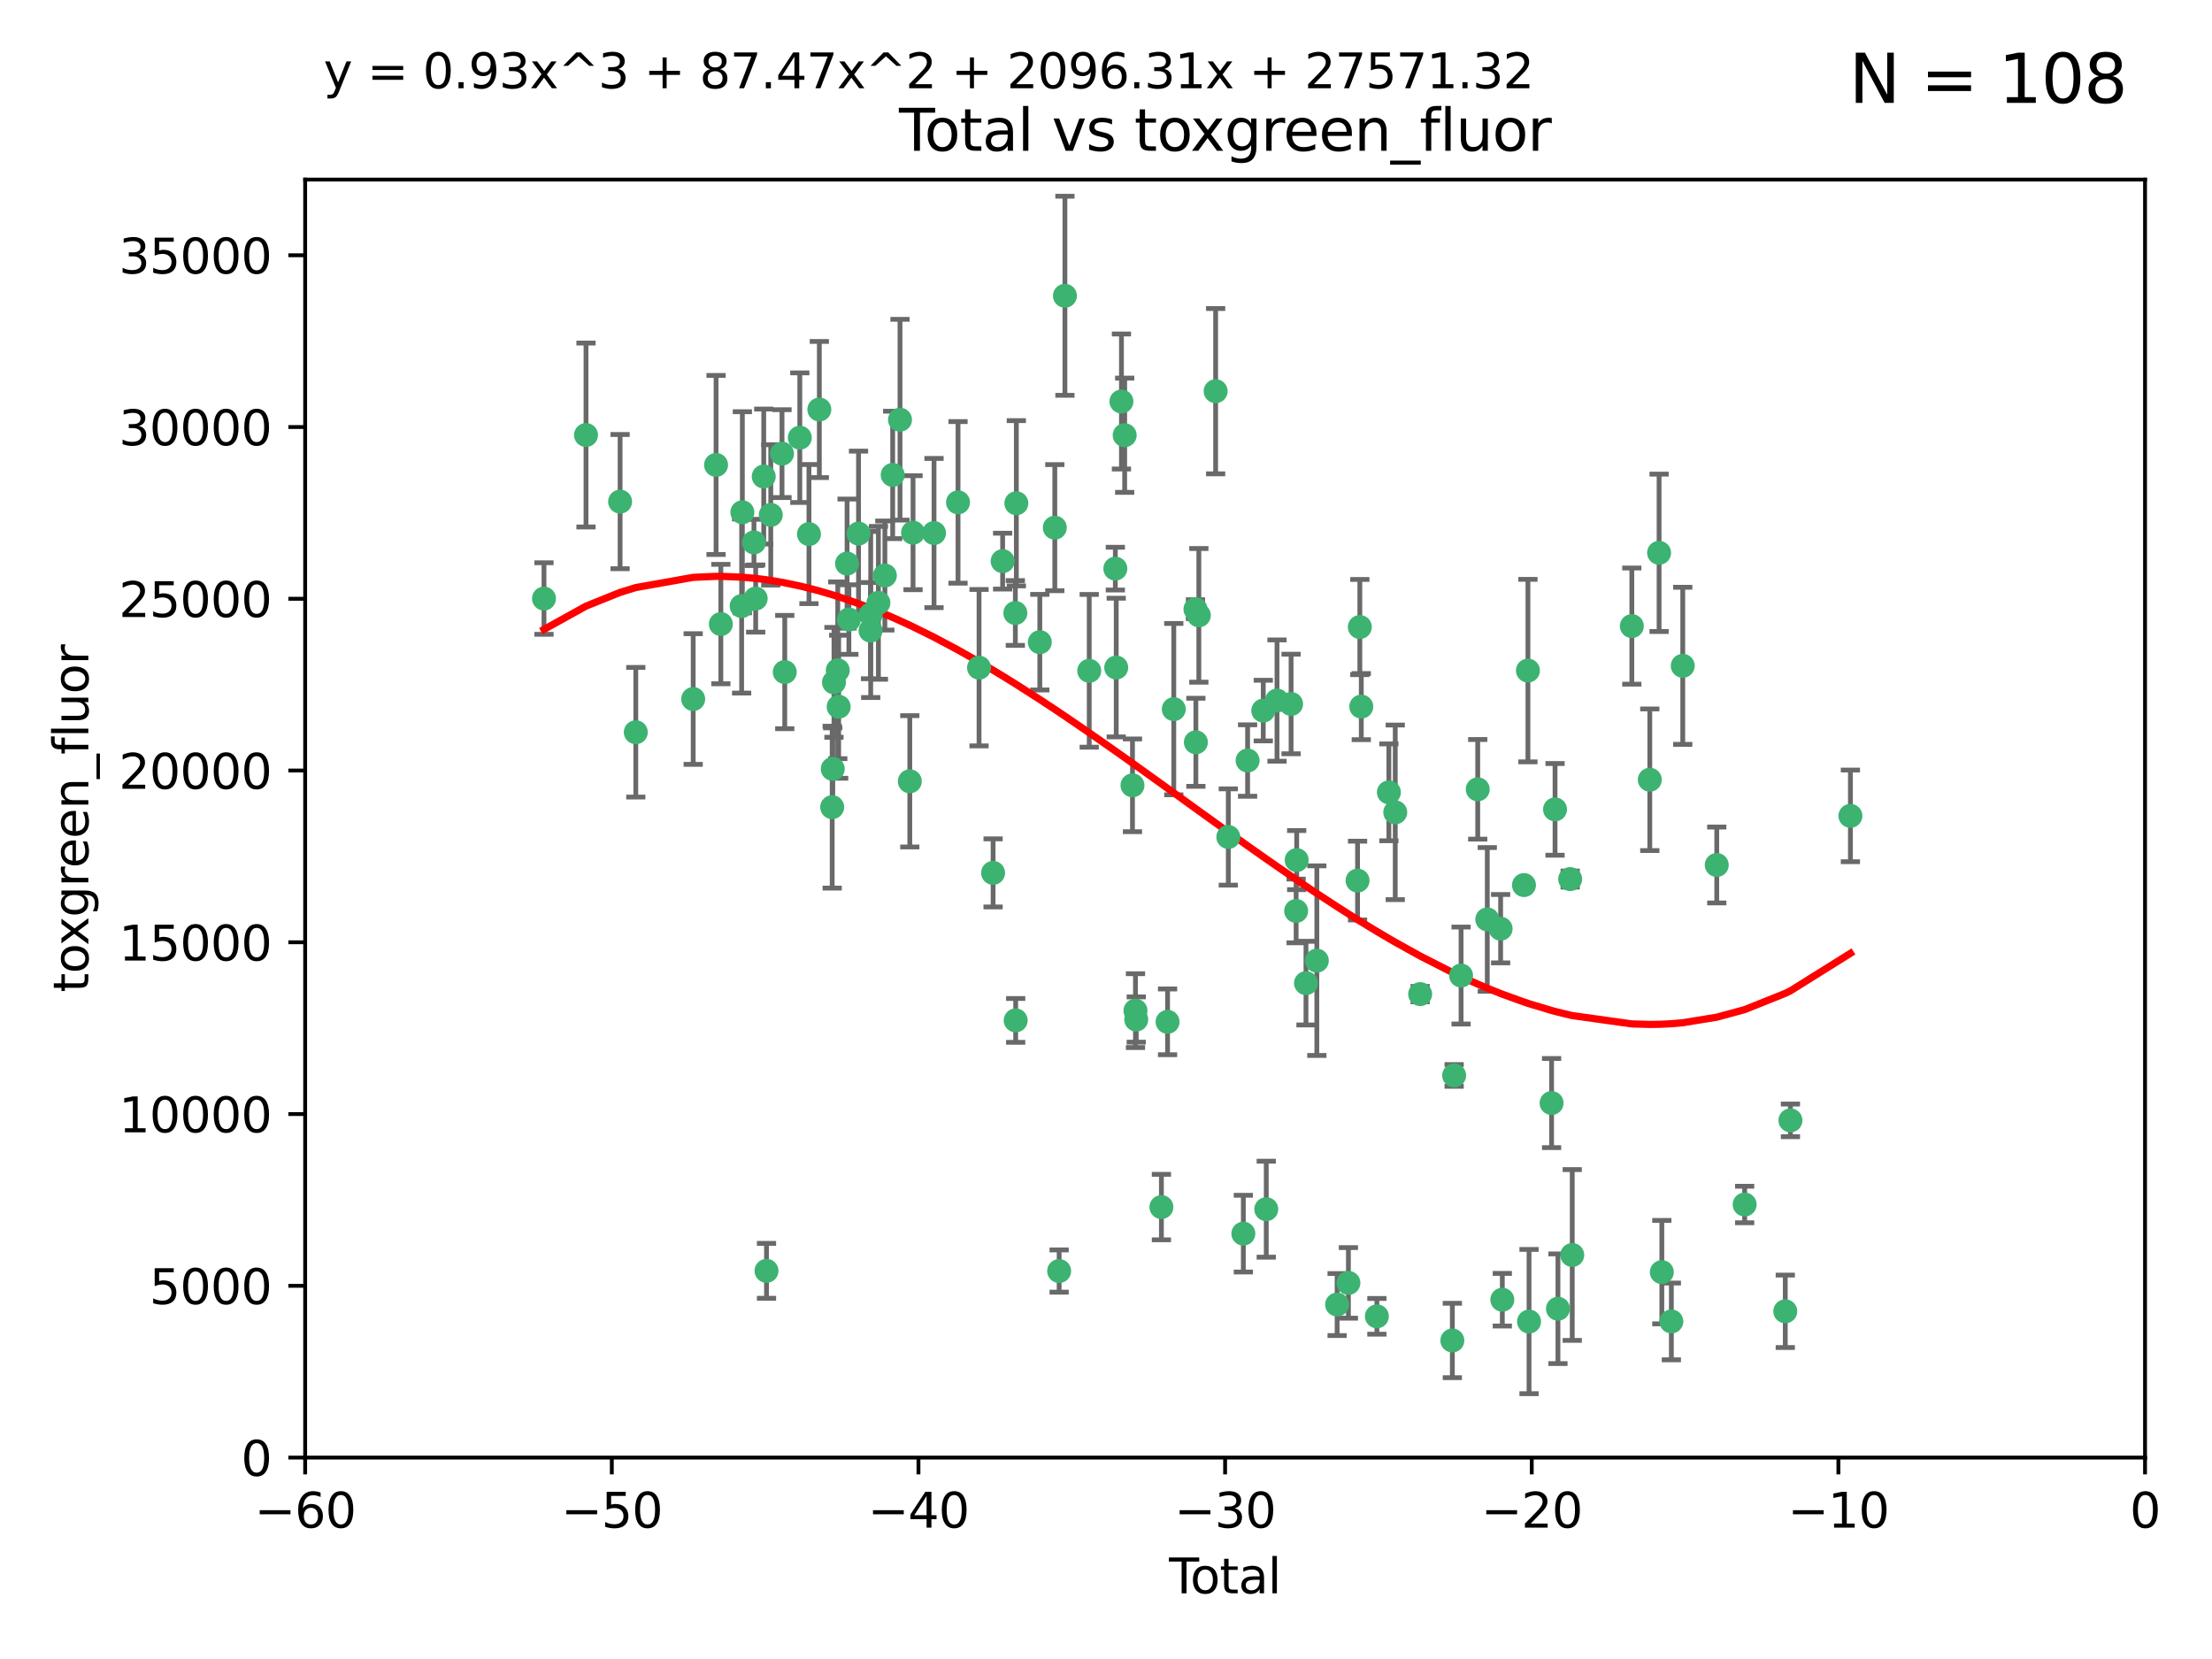 <?xml version="1.0" encoding="utf-8" standalone="no"?>
<!DOCTYPE svg PUBLIC "-//W3C//DTD SVG 1.1//EN"
  "http://www.w3.org/Graphics/SVG/1.1/DTD/svg11.dtd">
<svg xmlns:xlink="http://www.w3.org/1999/xlink" width="460.8pt" height="345.6pt" viewBox="0 0 460.8 345.6" xmlns="http://www.w3.org/2000/svg" version="1.1">
 <defs>
  <style type="text/css">*{stroke-linejoin: round; stroke-linecap: butt}</style>
 </defs>
 <g id="figure_1">
  <g id="patch_1">
   <path d="M 0 345.6 
L 460.8 345.6 
L 460.8 0 
L 0 0 
z
" style="fill: #ffffff"/>
  </g>
  <g id="axes_1">
   <g id="patch_2">
    <path d="M 63.571 303.64 
L 446.85 303.64 
L 446.85 37.411 
L 63.571 37.411 
z
" style="fill: #ffffff"/>
   </g>
   <g id="PathCollection_1">
    <defs>
     <path id="m3aef9254fa" d="M 0 1.118 
C 0.297 1.118 0.581 1 0.791 0.791 
C 1 0.581 1.118 0.297 1.118 0 
C 1.118 -0.297 1 -0.581 0.791 -0.791 
C 0.581 -1 0.297 -1.118 0 -1.118 
C -0.297 -1.118 -0.581 -1 -0.791 -0.791 
C -1 -0.581 -1.118 -0.297 -1.118 0 
C -1.118 0.297 -1 0.581 -0.791 0.791 
C -0.581 1 -0.297 1.118 0 1.118 
z
" style="stroke: #3cb371"/>
    </defs>
    <g clip-path="url(#pf16fd8a1db)">
     <use xlink:href="#m3aef9254fa" x="113.324" y="124.69" style="fill: #3cb371; stroke: #3cb371"/>
     <use xlink:href="#m3aef9254fa" x="122.075" y="90.623" style="fill: #3cb371; stroke: #3cb371"/>
     <use xlink:href="#m3aef9254fa" x="129.178" y="104.496" style="fill: #3cb371; stroke: #3cb371"/>
     <use xlink:href="#m3aef9254fa" x="132.448" y="152.536" style="fill: #3cb371; stroke: #3cb371"/>
     <use xlink:href="#m3aef9254fa" x="144.404" y="145.62" style="fill: #3cb371; stroke: #3cb371"/>
     <use xlink:href="#m3aef9254fa" x="149.169" y="96.857" style="fill: #3cb371; stroke: #3cb371"/>
     <use xlink:href="#m3aef9254fa" x="150.166" y="130.005" style="fill: #3cb371; stroke: #3cb371"/>
     <use xlink:href="#m3aef9254fa" x="154.499" y="126.253" style="fill: #3cb371; stroke: #3cb371"/>
     <use xlink:href="#m3aef9254fa" x="154.646" y="106.718" style="fill: #3cb371; stroke: #3cb371"/>
     <use xlink:href="#m3aef9254fa" x="157.063" y="112.994" style="fill: #3cb371; stroke: #3cb371"/>
     <use xlink:href="#m3aef9254fa" x="157.422" y="124.689" style="fill: #3cb371; stroke: #3cb371"/>
     <use xlink:href="#m3aef9254fa" x="159.1" y="99.267" style="fill: #3cb371; stroke: #3cb371"/>
     <use xlink:href="#m3aef9254fa" x="159.676" y="264.74" style="fill: #3cb371; stroke: #3cb371"/>
     <use xlink:href="#m3aef9254fa" x="160.565" y="107.264" style="fill: #3cb371; stroke: #3cb371"/>
     <use xlink:href="#m3aef9254fa" x="162.908" y="94.5" style="fill: #3cb371; stroke: #3cb371"/>
     <use xlink:href="#m3aef9254fa" x="163.479" y="139.999" style="fill: #3cb371; stroke: #3cb371"/>
     <use xlink:href="#m3aef9254fa" x="166.614" y="91.178" style="fill: #3cb371; stroke: #3cb371"/>
     <use xlink:href="#m3aef9254fa" x="168.522" y="111.261" style="fill: #3cb371; stroke: #3cb371"/>
     <use xlink:href="#m3aef9254fa" x="170.683" y="85.309" style="fill: #3cb371; stroke: #3cb371"/>
     <use xlink:href="#m3aef9254fa" x="173.36" y="168.143" style="fill: #3cb371; stroke: #3cb371"/>
     <use xlink:href="#m3aef9254fa" x="173.478" y="160.173" style="fill: #3cb371; stroke: #3cb371"/>
     <use xlink:href="#m3aef9254fa" x="173.733" y="142.145" style="fill: #3cb371; stroke: #3cb371"/>
     <use xlink:href="#m3aef9254fa" x="174.52" y="139.64" style="fill: #3cb371; stroke: #3cb371"/>
     <use xlink:href="#m3aef9254fa" x="174.71" y="147.225" style="fill: #3cb371; stroke: #3cb371"/>
     <use xlink:href="#m3aef9254fa" x="176.46" y="117.402" style="fill: #3cb371; stroke: #3cb371"/>
     <use xlink:href="#m3aef9254fa" x="176.84" y="129.063" style="fill: #3cb371; stroke: #3cb371"/>
     <use xlink:href="#m3aef9254fa" x="178.846" y="111.157" style="fill: #3cb371; stroke: #3cb371"/>
     <use xlink:href="#m3aef9254fa" x="181.35" y="131.368" style="fill: #3cb371; stroke: #3cb371"/>
     <use xlink:href="#m3aef9254fa" x="181.385" y="128.013" style="fill: #3cb371; stroke: #3cb371"/>
     <use xlink:href="#m3aef9254fa" x="182.989" y="125.579" style="fill: #3cb371; stroke: #3cb371"/>
     <use xlink:href="#m3aef9254fa" x="184.332" y="119.895" style="fill: #3cb371; stroke: #3cb371"/>
     <use xlink:href="#m3aef9254fa" x="185.963" y="98.934" style="fill: #3cb371; stroke: #3cb371"/>
     <use xlink:href="#m3aef9254fa" x="187.487" y="87.434" style="fill: #3cb371; stroke: #3cb371"/>
     <use xlink:href="#m3aef9254fa" x="189.528" y="162.759" style="fill: #3cb371; stroke: #3cb371"/>
     <use xlink:href="#m3aef9254fa" x="190.203" y="110.968" style="fill: #3cb371; stroke: #3cb371"/>
     <use xlink:href="#m3aef9254fa" x="194.574" y="111.045" style="fill: #3cb371; stroke: #3cb371"/>
     <use xlink:href="#m3aef9254fa" x="199.574" y="104.651" style="fill: #3cb371; stroke: #3cb371"/>
     <use xlink:href="#m3aef9254fa" x="203.952" y="139.091" style="fill: #3cb371; stroke: #3cb371"/>
     <use xlink:href="#m3aef9254fa" x="206.88" y="181.839" style="fill: #3cb371; stroke: #3cb371"/>
     <use xlink:href="#m3aef9254fa" x="208.867" y="116.895" style="fill: #3cb371; stroke: #3cb371"/>
     <use xlink:href="#m3aef9254fa" x="211.515" y="127.696" style="fill: #3cb371; stroke: #3cb371"/>
     <use xlink:href="#m3aef9254fa" x="211.585" y="212.57" style="fill: #3cb371; stroke: #3cb371"/>
     <use xlink:href="#m3aef9254fa" x="211.723" y="104.837" style="fill: #3cb371; stroke: #3cb371"/>
     <use xlink:href="#m3aef9254fa" x="216.611" y="133.777" style="fill: #3cb371; stroke: #3cb371"/>
     <use xlink:href="#m3aef9254fa" x="219.736" y="109.922" style="fill: #3cb371; stroke: #3cb371"/>
     <use xlink:href="#m3aef9254fa" x="220.638" y="264.78" style="fill: #3cb371; stroke: #3cb371"/>
     <use xlink:href="#m3aef9254fa" x="221.844" y="61.614" style="fill: #3cb371; stroke: #3cb371"/>
     <use xlink:href="#m3aef9254fa" x="226.906" y="139.744" style="fill: #3cb371; stroke: #3cb371"/>
     <use xlink:href="#m3aef9254fa" x="232.345" y="118.457" style="fill: #3cb371; stroke: #3cb371"/>
     <use xlink:href="#m3aef9254fa" x="232.53" y="139.063" style="fill: #3cb371; stroke: #3cb371"/>
     <use xlink:href="#m3aef9254fa" x="233.617" y="83.639" style="fill: #3cb371; stroke: #3cb371"/>
     <use xlink:href="#m3aef9254fa" x="234.291" y="90.667" style="fill: #3cb371; stroke: #3cb371"/>
     <use xlink:href="#m3aef9254fa" x="235.917" y="163.599" style="fill: #3cb371; stroke: #3cb371"/>
     <use xlink:href="#m3aef9254fa" x="236.539" y="210.534" style="fill: #3cb371; stroke: #3cb371"/>
     <use xlink:href="#m3aef9254fa" x="236.699" y="212.385" style="fill: #3cb371; stroke: #3cb371"/>
     <use xlink:href="#m3aef9254fa" x="241.942" y="251.456" style="fill: #3cb371; stroke: #3cb371"/>
     <use xlink:href="#m3aef9254fa" x="243.225" y="212.869" style="fill: #3cb371; stroke: #3cb371"/>
     <use xlink:href="#m3aef9254fa" x="244.521" y="147.727" style="fill: #3cb371; stroke: #3cb371"/>
     <use xlink:href="#m3aef9254fa" x="249.037" y="126.902" style="fill: #3cb371; stroke: #3cb371"/>
     <use xlink:href="#m3aef9254fa" x="249.123" y="154.63" style="fill: #3cb371; stroke: #3cb371"/>
     <use xlink:href="#m3aef9254fa" x="249.741" y="128.187" style="fill: #3cb371; stroke: #3cb371"/>
     <use xlink:href="#m3aef9254fa" x="253.24" y="81.492" style="fill: #3cb371; stroke: #3cb371"/>
     <use xlink:href="#m3aef9254fa" x="255.878" y="174.36" style="fill: #3cb371; stroke: #3cb371"/>
     <use xlink:href="#m3aef9254fa" x="259.013" y="256.988" style="fill: #3cb371; stroke: #3cb371"/>
     <use xlink:href="#m3aef9254fa" x="259.897" y="158.432" style="fill: #3cb371; stroke: #3cb371"/>
     <use xlink:href="#m3aef9254fa" x="263.163" y="148.029" style="fill: #3cb371; stroke: #3cb371"/>
     <use xlink:href="#m3aef9254fa" x="263.785" y="251.897" style="fill: #3cb371; stroke: #3cb371"/>
     <use xlink:href="#m3aef9254fa" x="266.022" y="145.94" style="fill: #3cb371; stroke: #3cb371"/>
     <use xlink:href="#m3aef9254fa" x="268.956" y="146.651" style="fill: #3cb371; stroke: #3cb371"/>
     <use xlink:href="#m3aef9254fa" x="270.008" y="189.768" style="fill: #3cb371; stroke: #3cb371"/>
     <use xlink:href="#m3aef9254fa" x="270.123" y="179.173" style="fill: #3cb371; stroke: #3cb371"/>
     <use xlink:href="#m3aef9254fa" x="272.061" y="204.805" style="fill: #3cb371; stroke: #3cb371"/>
     <use xlink:href="#m3aef9254fa" x="274.32" y="200.119" style="fill: #3cb371; stroke: #3cb371"/>
     <use xlink:href="#m3aef9254fa" x="278.547" y="271.758" style="fill: #3cb371; stroke: #3cb371"/>
     <use xlink:href="#m3aef9254fa" x="280.898" y="267.249" style="fill: #3cb371; stroke: #3cb371"/>
     <use xlink:href="#m3aef9254fa" x="282.804" y="183.443" style="fill: #3cb371; stroke: #3cb371"/>
     <use xlink:href="#m3aef9254fa" x="283.277" y="130.623" style="fill: #3cb371; stroke: #3cb371"/>
     <use xlink:href="#m3aef9254fa" x="283.58" y="147.201" style="fill: #3cb371; stroke: #3cb371"/>
     <use xlink:href="#m3aef9254fa" x="286.83" y="274.217" style="fill: #3cb371; stroke: #3cb371"/>
     <use xlink:href="#m3aef9254fa" x="289.329" y="165.057" style="fill: #3cb371; stroke: #3cb371"/>
     <use xlink:href="#m3aef9254fa" x="290.656" y="169.223" style="fill: #3cb371; stroke: #3cb371"/>
     <use xlink:href="#m3aef9254fa" x="295.844" y="207.089" style="fill: #3cb371; stroke: #3cb371"/>
     <use xlink:href="#m3aef9254fa" x="302.549" y="279.246" style="fill: #3cb371; stroke: #3cb371"/>
     <use xlink:href="#m3aef9254fa" x="302.924" y="224.032" style="fill: #3cb371; stroke: #3cb371"/>
     <use xlink:href="#m3aef9254fa" x="304.369" y="203.222" style="fill: #3cb371; stroke: #3cb371"/>
     <use xlink:href="#m3aef9254fa" x="307.838" y="164.427" style="fill: #3cb371; stroke: #3cb371"/>
     <use xlink:href="#m3aef9254fa" x="309.83" y="191.526" style="fill: #3cb371; stroke: #3cb371"/>
     <use xlink:href="#m3aef9254fa" x="312.607" y="193.465" style="fill: #3cb371; stroke: #3cb371"/>
     <use xlink:href="#m3aef9254fa" x="312.96" y="270.754" style="fill: #3cb371; stroke: #3cb371"/>
     <use xlink:href="#m3aef9254fa" x="317.472" y="184.376" style="fill: #3cb371; stroke: #3cb371"/>
     <use xlink:href="#m3aef9254fa" x="318.296" y="139.694" style="fill: #3cb371; stroke: #3cb371"/>
     <use xlink:href="#m3aef9254fa" x="318.526" y="275.304" style="fill: #3cb371; stroke: #3cb371"/>
     <use xlink:href="#m3aef9254fa" x="323.223" y="229.784" style="fill: #3cb371; stroke: #3cb371"/>
     <use xlink:href="#m3aef9254fa" x="323.943" y="168.609" style="fill: #3cb371; stroke: #3cb371"/>
     <use xlink:href="#m3aef9254fa" x="324.55" y="272.633" style="fill: #3cb371; stroke: #3cb371"/>
     <use xlink:href="#m3aef9254fa" x="327.096" y="183.129" style="fill: #3cb371; stroke: #3cb371"/>
     <use xlink:href="#m3aef9254fa" x="327.528" y="261.438" style="fill: #3cb371; stroke: #3cb371"/>
     <use xlink:href="#m3aef9254fa" x="339.94" y="130.423" style="fill: #3cb371; stroke: #3cb371"/>
     <use xlink:href="#m3aef9254fa" x="343.683" y="162.431" style="fill: #3cb371; stroke: #3cb371"/>
     <use xlink:href="#m3aef9254fa" x="345.618" y="115.163" style="fill: #3cb371; stroke: #3cb371"/>
     <use xlink:href="#m3aef9254fa" x="346.19" y="265.008" style="fill: #3cb371; stroke: #3cb371"/>
     <use xlink:href="#m3aef9254fa" x="348.174" y="275.279" style="fill: #3cb371; stroke: #3cb371"/>
     <use xlink:href="#m3aef9254fa" x="350.548" y="138.702" style="fill: #3cb371; stroke: #3cb371"/>
     <use xlink:href="#m3aef9254fa" x="357.632" y="180.193" style="fill: #3cb371; stroke: #3cb371"/>
     <use xlink:href="#m3aef9254fa" x="363.442" y="250.921" style="fill: #3cb371; stroke: #3cb371"/>
     <use xlink:href="#m3aef9254fa" x="371.908" y="273.168" style="fill: #3cb371; stroke: #3cb371"/>
     <use xlink:href="#m3aef9254fa" x="372.98" y="233.393" style="fill: #3cb371; stroke: #3cb371"/>
     <use xlink:href="#m3aef9254fa" x="385.474" y="169.96" style="fill: #3cb371; stroke: #3cb371"/>
    </g>
   </g>
   <g id="matplotlib.axis_1">
    <g id="xtick_1">
     <g id="line2d_1">
      <defs>
       <path id="m1abd73cdad" d="M 0 0 
L 0 3.5 
" style="stroke: #000000; stroke-width: 0.8"/>
      </defs>
      <g>
       <use xlink:href="#m1abd73cdad" x="63.571" y="303.64" style="stroke: #000000; stroke-width: 0.8"/>
      </g>
     </g>
     <g id="text_1">
      <!-- −60 -->
      <g transform="translate(53.019 318.238)scale(0.1 -0.1)">
       <defs>
        <path id="DejaVuSans-2212" d="M 678 2272 
L 4684 2272 
L 4684 1741 
L 678 1741 
L 678 2272 
z
" transform="scale(0.016)"/>
        <path id="DejaVuSans-36" d="M 2113 2584 
Q 1688 2584 1439 2293 
Q 1191 2003 1191 1497 
Q 1191 994 1439 701 
Q 1688 409 2113 409 
Q 2538 409 2786 701 
Q 3034 994 3034 1497 
Q 3034 2003 2786 2293 
Q 2538 2584 2113 2584 
z
M 3366 4563 
L 3366 3988 
Q 3128 4100 2886 4159 
Q 2644 4219 2406 4219 
Q 1781 4219 1451 3797 
Q 1122 3375 1075 2522 
Q 1259 2794 1537 2939 
Q 1816 3084 2150 3084 
Q 2853 3084 3261 2657 
Q 3669 2231 3669 1497 
Q 3669 778 3244 343 
Q 2819 -91 2113 -91 
Q 1303 -91 875 529 
Q 447 1150 447 2328 
Q 447 3434 972 4092 
Q 1497 4750 2381 4750 
Q 2619 4750 2861 4703 
Q 3103 4656 3366 4563 
z
" transform="scale(0.016)"/>
        <path id="DejaVuSans-30" d="M 2034 4250 
Q 1547 4250 1301 3770 
Q 1056 3291 1056 2328 
Q 1056 1369 1301 889 
Q 1547 409 2034 409 
Q 2525 409 2770 889 
Q 3016 1369 3016 2328 
Q 3016 3291 2770 3770 
Q 2525 4250 2034 4250 
z
M 2034 4750 
Q 2819 4750 3233 4129 
Q 3647 3509 3647 2328 
Q 3647 1150 3233 529 
Q 2819 -91 2034 -91 
Q 1250 -91 836 529 
Q 422 1150 422 2328 
Q 422 3509 836 4129 
Q 1250 4750 2034 4750 
z
" transform="scale(0.016)"/>
       </defs>
       <use xlink:href="#DejaVuSans-2212"/>
       <use xlink:href="#DejaVuSans-36" x="83.789"/>
       <use xlink:href="#DejaVuSans-30" x="147.412"/>
      </g>
     </g>
    </g>
    <g id="xtick_2">
     <g id="line2d_2">
      <g>
       <use xlink:href="#m1abd73cdad" x="127.451" y="303.64" style="stroke: #000000; stroke-width: 0.8"/>
      </g>
     </g>
     <g id="text_2">
      <!-- −50 -->
      <g transform="translate(116.899 318.238)scale(0.1 -0.1)">
       <defs>
        <path id="DejaVuSans-35" d="M 691 4666 
L 3169 4666 
L 3169 4134 
L 1269 4134 
L 1269 2991 
Q 1406 3038 1543 3061 
Q 1681 3084 1819 3084 
Q 2600 3084 3056 2656 
Q 3513 2228 3513 1497 
Q 3513 744 3044 326 
Q 2575 -91 1722 -91 
Q 1428 -91 1123 -41 
Q 819 9 494 109 
L 494 744 
Q 775 591 1075 516 
Q 1375 441 1709 441 
Q 2250 441 2565 725 
Q 2881 1009 2881 1497 
Q 2881 1984 2565 2268 
Q 2250 2553 1709 2553 
Q 1456 2553 1204 2497 
Q 953 2441 691 2322 
L 691 4666 
z
" transform="scale(0.016)"/>
       </defs>
       <use xlink:href="#DejaVuSans-2212"/>
       <use xlink:href="#DejaVuSans-35" x="83.789"/>
       <use xlink:href="#DejaVuSans-30" x="147.412"/>
      </g>
     </g>
    </g>
    <g id="xtick_3">
     <g id="line2d_3">
      <g>
       <use xlink:href="#m1abd73cdad" x="191.331" y="303.64" style="stroke: #000000; stroke-width: 0.8"/>
      </g>
     </g>
     <g id="text_3">
      <!-- −40 -->
      <g transform="translate(180.778 318.238)scale(0.1 -0.1)">
       <defs>
        <path id="DejaVuSans-34" d="M 2419 4116 
L 825 1625 
L 2419 1625 
L 2419 4116 
z
M 2253 4666 
L 3047 4666 
L 3047 1625 
L 3713 1625 
L 3713 1100 
L 3047 1100 
L 3047 0 
L 2419 0 
L 2419 1100 
L 313 1100 
L 313 1709 
L 2253 4666 
z
" transform="scale(0.016)"/>
       </defs>
       <use xlink:href="#DejaVuSans-2212"/>
       <use xlink:href="#DejaVuSans-34" x="83.789"/>
       <use xlink:href="#DejaVuSans-30" x="147.412"/>
      </g>
     </g>
    </g>
    <g id="xtick_4">
     <g id="line2d_4">
      <g>
       <use xlink:href="#m1abd73cdad" x="255.211" y="303.64" style="stroke: #000000; stroke-width: 0.8"/>
      </g>
     </g>
     <g id="text_4">
      <!-- −30 -->
      <g transform="translate(244.658 318.238)scale(0.1 -0.1)">
       <defs>
        <path id="DejaVuSans-33" d="M 2597 2516 
Q 3050 2419 3304 2112 
Q 3559 1806 3559 1356 
Q 3559 666 3084 287 
Q 2609 -91 1734 -91 
Q 1441 -91 1130 -33 
Q 819 25 488 141 
L 488 750 
Q 750 597 1062 519 
Q 1375 441 1716 441 
Q 2309 441 2620 675 
Q 2931 909 2931 1356 
Q 2931 1769 2642 2001 
Q 2353 2234 1838 2234 
L 1294 2234 
L 1294 2753 
L 1863 2753 
Q 2328 2753 2575 2939 
Q 2822 3125 2822 3475 
Q 2822 3834 2567 4026 
Q 2313 4219 1838 4219 
Q 1578 4219 1281 4162 
Q 984 4106 628 3988 
L 628 4550 
Q 988 4650 1302 4700 
Q 1616 4750 1894 4750 
Q 2613 4750 3031 4423 
Q 3450 4097 3450 3541 
Q 3450 3153 3228 2886 
Q 3006 2619 2597 2516 
z
" transform="scale(0.016)"/>
       </defs>
       <use xlink:href="#DejaVuSans-2212"/>
       <use xlink:href="#DejaVuSans-33" x="83.789"/>
       <use xlink:href="#DejaVuSans-30" x="147.412"/>
      </g>
     </g>
    </g>
    <g id="xtick_5">
     <g id="line2d_5">
      <g>
       <use xlink:href="#m1abd73cdad" x="319.09" y="303.64" style="stroke: #000000; stroke-width: 0.8"/>
      </g>
     </g>
     <g id="text_5">
      <!-- −20 -->
      <g transform="translate(308.538 318.238)scale(0.1 -0.1)">
       <defs>
        <path id="DejaVuSans-32" d="M 1228 531 
L 3431 531 
L 3431 0 
L 469 0 
L 469 531 
Q 828 903 1448 1529 
Q 2069 2156 2228 2338 
Q 2531 2678 2651 2914 
Q 2772 3150 2772 3378 
Q 2772 3750 2511 3984 
Q 2250 4219 1831 4219 
Q 1534 4219 1204 4116 
Q 875 4013 500 3803 
L 500 4441 
Q 881 4594 1212 4672 
Q 1544 4750 1819 4750 
Q 2544 4750 2975 4387 
Q 3406 4025 3406 3419 
Q 3406 3131 3298 2873 
Q 3191 2616 2906 2266 
Q 2828 2175 2409 1742 
Q 1991 1309 1228 531 
z
" transform="scale(0.016)"/>
       </defs>
       <use xlink:href="#DejaVuSans-2212"/>
       <use xlink:href="#DejaVuSans-32" x="83.789"/>
       <use xlink:href="#DejaVuSans-30" x="147.412"/>
      </g>
     </g>
    </g>
    <g id="xtick_6">
     <g id="line2d_6">
      <g>
       <use xlink:href="#m1abd73cdad" x="382.97" y="303.64" style="stroke: #000000; stroke-width: 0.8"/>
      </g>
     </g>
     <g id="text_6">
      <!-- −10 -->
      <g transform="translate(372.418 318.238)scale(0.1 -0.1)">
       <defs>
        <path id="DejaVuSans-31" d="M 794 531 
L 1825 531 
L 1825 4091 
L 703 3866 
L 703 4441 
L 1819 4666 
L 2450 4666 
L 2450 531 
L 3481 531 
L 3481 0 
L 794 0 
L 794 531 
z
" transform="scale(0.016)"/>
       </defs>
       <use xlink:href="#DejaVuSans-2212"/>
       <use xlink:href="#DejaVuSans-31" x="83.789"/>
       <use xlink:href="#DejaVuSans-30" x="147.412"/>
      </g>
     </g>
    </g>
    <g id="xtick_7">
     <g id="line2d_7">
      <g>
       <use xlink:href="#m1abd73cdad" x="446.85" y="303.64" style="stroke: #000000; stroke-width: 0.8"/>
      </g>
     </g>
     <g id="text_7">
      <!-- 0 -->
      <g transform="translate(443.669 318.238)scale(0.1 -0.1)">
       <use xlink:href="#DejaVuSans-30"/>
      </g>
     </g>
    </g>
    <g id="text_8">
     <!-- Total -->
     <g transform="translate(243.534 331.917)scale(0.1 -0.1)">
      <defs>
       <path id="DejaVuSans-54" d="M -19 4666 
L 3928 4666 
L 3928 4134 
L 2272 4134 
L 2272 0 
L 1638 0 
L 1638 4134 
L -19 4134 
L -19 4666 
z
" transform="scale(0.016)"/>
       <path id="DejaVuSans-6f" d="M 1959 3097 
Q 1497 3097 1228 2736 
Q 959 2375 959 1747 
Q 959 1119 1226 758 
Q 1494 397 1959 397 
Q 2419 397 2687 759 
Q 2956 1122 2956 1747 
Q 2956 2369 2687 2733 
Q 2419 3097 1959 3097 
z
M 1959 3584 
Q 2709 3584 3137 3096 
Q 3566 2609 3566 1747 
Q 3566 888 3137 398 
Q 2709 -91 1959 -91 
Q 1206 -91 779 398 
Q 353 888 353 1747 
Q 353 2609 779 3096 
Q 1206 3584 1959 3584 
z
" transform="scale(0.016)"/>
       <path id="DejaVuSans-74" d="M 1172 4494 
L 1172 3500 
L 2356 3500 
L 2356 3053 
L 1172 3053 
L 1172 1153 
Q 1172 725 1289 603 
Q 1406 481 1766 481 
L 2356 481 
L 2356 0 
L 1766 0 
Q 1100 0 847 248 
Q 594 497 594 1153 
L 594 3053 
L 172 3053 
L 172 3500 
L 594 3500 
L 594 4494 
L 1172 4494 
z
" transform="scale(0.016)"/>
       <path id="DejaVuSans-61" d="M 2194 1759 
Q 1497 1759 1228 1600 
Q 959 1441 959 1056 
Q 959 750 1161 570 
Q 1363 391 1709 391 
Q 2188 391 2477 730 
Q 2766 1069 2766 1631 
L 2766 1759 
L 2194 1759 
z
M 3341 1997 
L 3341 0 
L 2766 0 
L 2766 531 
Q 2569 213 2275 61 
Q 1981 -91 1556 -91 
Q 1019 -91 701 211 
Q 384 513 384 1019 
Q 384 1609 779 1909 
Q 1175 2209 1959 2209 
L 2766 2209 
L 2766 2266 
Q 2766 2663 2505 2880 
Q 2244 3097 1772 3097 
Q 1472 3097 1187 3025 
Q 903 2953 641 2809 
L 641 3341 
Q 956 3463 1253 3523 
Q 1550 3584 1831 3584 
Q 2591 3584 2966 3190 
Q 3341 2797 3341 1997 
z
" transform="scale(0.016)"/>
       <path id="DejaVuSans-6c" d="M 603 4863 
L 1178 4863 
L 1178 0 
L 603 0 
L 603 4863 
z
" transform="scale(0.016)"/>
      </defs>
      <use xlink:href="#DejaVuSans-54"/>
      <use xlink:href="#DejaVuSans-6f" x="44.084"/>
      <use xlink:href="#DejaVuSans-74" x="105.266"/>
      <use xlink:href="#DejaVuSans-61" x="144.475"/>
      <use xlink:href="#DejaVuSans-6c" x="205.754"/>
     </g>
    </g>
   </g>
   <g id="matplotlib.axis_2">
    <g id="ytick_1">
     <g id="line2d_8">
      <defs>
       <path id="md60c052952" d="M 0 0 
L -3.5 0 
" style="stroke: #000000; stroke-width: 0.8"/>
      </defs>
      <g>
       <use xlink:href="#md60c052952" x="63.571" y="303.64" style="stroke: #000000; stroke-width: 0.8"/>
      </g>
     </g>
     <g id="text_9">
      <!-- 0 -->
      <g transform="translate(50.209 307.439)scale(0.1 -0.1)">
       <use xlink:href="#DejaVuSans-30"/>
      </g>
     </g>
    </g>
    <g id="ytick_2">
     <g id="line2d_9">
      <g>
       <use xlink:href="#md60c052952" x="63.571" y="267.859" style="stroke: #000000; stroke-width: 0.8"/>
      </g>
     </g>
     <g id="text_10">
      <!-- 5000 -->
      <g transform="translate(31.121 271.658)scale(0.1 -0.1)">
       <use xlink:href="#DejaVuSans-35"/>
       <use xlink:href="#DejaVuSans-30" x="63.623"/>
       <use xlink:href="#DejaVuSans-30" x="127.246"/>
       <use xlink:href="#DejaVuSans-30" x="190.869"/>
      </g>
     </g>
    </g>
    <g id="ytick_3">
     <g id="line2d_10">
      <g>
       <use xlink:href="#md60c052952" x="63.571" y="232.078" style="stroke: #000000; stroke-width: 0.8"/>
      </g>
     </g>
     <g id="text_11">
      <!-- 10000 -->
      <g transform="translate(24.759 235.878)scale(0.1 -0.1)">
       <use xlink:href="#DejaVuSans-31"/>
       <use xlink:href="#DejaVuSans-30" x="63.623"/>
       <use xlink:href="#DejaVuSans-30" x="127.246"/>
       <use xlink:href="#DejaVuSans-30" x="190.869"/>
       <use xlink:href="#DejaVuSans-30" x="254.492"/>
      </g>
     </g>
    </g>
    <g id="ytick_4">
     <g id="line2d_11">
      <g>
       <use xlink:href="#md60c052952" x="63.571" y="196.298" style="stroke: #000000; stroke-width: 0.8"/>
      </g>
     </g>
     <g id="text_12">
      <!-- 15000 -->
      <g transform="translate(24.759 200.097)scale(0.1 -0.1)">
       <use xlink:href="#DejaVuSans-31"/>
       <use xlink:href="#DejaVuSans-35" x="63.623"/>
       <use xlink:href="#DejaVuSans-30" x="127.246"/>
       <use xlink:href="#DejaVuSans-30" x="190.869"/>
       <use xlink:href="#DejaVuSans-30" x="254.492"/>
      </g>
     </g>
    </g>
    <g id="ytick_5">
     <g id="line2d_12">
      <g>
       <use xlink:href="#md60c052952" x="63.571" y="160.517" style="stroke: #000000; stroke-width: 0.8"/>
      </g>
     </g>
     <g id="text_13">
      <!-- 20000 -->
      <g transform="translate(24.759 164.316)scale(0.1 -0.1)">
       <use xlink:href="#DejaVuSans-32"/>
       <use xlink:href="#DejaVuSans-30" x="63.623"/>
       <use xlink:href="#DejaVuSans-30" x="127.246"/>
       <use xlink:href="#DejaVuSans-30" x="190.869"/>
       <use xlink:href="#DejaVuSans-30" x="254.492"/>
      </g>
     </g>
    </g>
    <g id="ytick_6">
     <g id="line2d_13">
      <g>
       <use xlink:href="#md60c052952" x="63.571" y="124.736" style="stroke: #000000; stroke-width: 0.8"/>
      </g>
     </g>
     <g id="text_14">
      <!-- 25000 -->
      <g transform="translate(24.759 128.535)scale(0.1 -0.1)">
       <use xlink:href="#DejaVuSans-32"/>
       <use xlink:href="#DejaVuSans-35" x="63.623"/>
       <use xlink:href="#DejaVuSans-30" x="127.246"/>
       <use xlink:href="#DejaVuSans-30" x="190.869"/>
       <use xlink:href="#DejaVuSans-30" x="254.492"/>
      </g>
     </g>
    </g>
    <g id="ytick_7">
     <g id="line2d_14">
      <g>
       <use xlink:href="#md60c052952" x="63.571" y="88.955" style="stroke: #000000; stroke-width: 0.8"/>
      </g>
     </g>
     <g id="text_15">
      <!-- 30000 -->
      <g transform="translate(24.759 92.754)scale(0.1 -0.1)">
       <use xlink:href="#DejaVuSans-33"/>
       <use xlink:href="#DejaVuSans-30" x="63.623"/>
       <use xlink:href="#DejaVuSans-30" x="127.246"/>
       <use xlink:href="#DejaVuSans-30" x="190.869"/>
       <use xlink:href="#DejaVuSans-30" x="254.492"/>
      </g>
     </g>
    </g>
    <g id="ytick_8">
     <g id="line2d_15">
      <g>
       <use xlink:href="#md60c052952" x="63.571" y="53.174" style="stroke: #000000; stroke-width: 0.8"/>
      </g>
     </g>
     <g id="text_16">
      <!-- 35000 -->
      <g transform="translate(24.759 56.974)scale(0.1 -0.1)">
       <use xlink:href="#DejaVuSans-33"/>
       <use xlink:href="#DejaVuSans-35" x="63.623"/>
       <use xlink:href="#DejaVuSans-30" x="127.246"/>
       <use xlink:href="#DejaVuSans-30" x="190.869"/>
       <use xlink:href="#DejaVuSans-30" x="254.492"/>
      </g>
     </g>
    </g>
    <g id="text_17">
     <!-- toxgreen_fluor -->
     <g transform="translate(18.401 206.72)rotate(-90)scale(0.1 -0.1)">
      <defs>
       <path id="DejaVuSans-78" d="M 3513 3500 
L 2247 1797 
L 3578 0 
L 2900 0 
L 1881 1375 
L 863 0 
L 184 0 
L 1544 1831 
L 300 3500 
L 978 3500 
L 1906 2253 
L 2834 3500 
L 3513 3500 
z
" transform="scale(0.016)"/>
       <path id="DejaVuSans-67" d="M 2906 1791 
Q 2906 2416 2648 2759 
Q 2391 3103 1925 3103 
Q 1463 3103 1205 2759 
Q 947 2416 947 1791 
Q 947 1169 1205 825 
Q 1463 481 1925 481 
Q 2391 481 2648 825 
Q 2906 1169 2906 1791 
z
M 3481 434 
Q 3481 -459 3084 -895 
Q 2688 -1331 1869 -1331 
Q 1566 -1331 1297 -1286 
Q 1028 -1241 775 -1147 
L 775 -588 
Q 1028 -725 1275 -790 
Q 1522 -856 1778 -856 
Q 2344 -856 2625 -561 
Q 2906 -266 2906 331 
L 2906 616 
Q 2728 306 2450 153 
Q 2172 0 1784 0 
Q 1141 0 747 490 
Q 353 981 353 1791 
Q 353 2603 747 3093 
Q 1141 3584 1784 3584 
Q 2172 3584 2450 3431 
Q 2728 3278 2906 2969 
L 2906 3500 
L 3481 3500 
L 3481 434 
z
" transform="scale(0.016)"/>
       <path id="DejaVuSans-72" d="M 2631 2963 
Q 2534 3019 2420 3045 
Q 2306 3072 2169 3072 
Q 1681 3072 1420 2755 
Q 1159 2438 1159 1844 
L 1159 0 
L 581 0 
L 581 3500 
L 1159 3500 
L 1159 2956 
Q 1341 3275 1631 3429 
Q 1922 3584 2338 3584 
Q 2397 3584 2469 3576 
Q 2541 3569 2628 3553 
L 2631 2963 
z
" transform="scale(0.016)"/>
       <path id="DejaVuSans-65" d="M 3597 1894 
L 3597 1613 
L 953 1613 
Q 991 1019 1311 708 
Q 1631 397 2203 397 
Q 2534 397 2845 478 
Q 3156 559 3463 722 
L 3463 178 
Q 3153 47 2828 -22 
Q 2503 -91 2169 -91 
Q 1331 -91 842 396 
Q 353 884 353 1716 
Q 353 2575 817 3079 
Q 1281 3584 2069 3584 
Q 2775 3584 3186 3129 
Q 3597 2675 3597 1894 
z
M 3022 2063 
Q 3016 2534 2758 2815 
Q 2500 3097 2075 3097 
Q 1594 3097 1305 2825 
Q 1016 2553 972 2059 
L 3022 2063 
z
" transform="scale(0.016)"/>
       <path id="DejaVuSans-6e" d="M 3513 2113 
L 3513 0 
L 2938 0 
L 2938 2094 
Q 2938 2591 2744 2837 
Q 2550 3084 2163 3084 
Q 1697 3084 1428 2787 
Q 1159 2491 1159 1978 
L 1159 0 
L 581 0 
L 581 3500 
L 1159 3500 
L 1159 2956 
Q 1366 3272 1645 3428 
Q 1925 3584 2291 3584 
Q 2894 3584 3203 3211 
Q 3513 2838 3513 2113 
z
" transform="scale(0.016)"/>
       <path id="DejaVuSans-5f" d="M 3263 -1063 
L 3263 -1509 
L -63 -1509 
L -63 -1063 
L 3263 -1063 
z
" transform="scale(0.016)"/>
       <path id="DejaVuSans-66" d="M 2375 4863 
L 2375 4384 
L 1825 4384 
Q 1516 4384 1395 4259 
Q 1275 4134 1275 3809 
L 1275 3500 
L 2222 3500 
L 2222 3053 
L 1275 3053 
L 1275 0 
L 697 0 
L 697 3053 
L 147 3053 
L 147 3500 
L 697 3500 
L 697 3744 
Q 697 4328 969 4595 
Q 1241 4863 1831 4863 
L 2375 4863 
z
" transform="scale(0.016)"/>
       <path id="DejaVuSans-75" d="M 544 1381 
L 544 3500 
L 1119 3500 
L 1119 1403 
Q 1119 906 1312 657 
Q 1506 409 1894 409 
Q 2359 409 2629 706 
Q 2900 1003 2900 1516 
L 2900 3500 
L 3475 3500 
L 3475 0 
L 2900 0 
L 2900 538 
Q 2691 219 2414 64 
Q 2138 -91 1772 -91 
Q 1169 -91 856 284 
Q 544 659 544 1381 
z
M 1991 3584 
L 1991 3584 
z
" transform="scale(0.016)"/>
      </defs>
      <use xlink:href="#DejaVuSans-74"/>
      <use xlink:href="#DejaVuSans-6f" x="39.209"/>
      <use xlink:href="#DejaVuSans-78" x="97.266"/>
      <use xlink:href="#DejaVuSans-67" x="156.445"/>
      <use xlink:href="#DejaVuSans-72" x="219.922"/>
      <use xlink:href="#DejaVuSans-65" x="258.785"/>
      <use xlink:href="#DejaVuSans-65" x="320.309"/>
      <use xlink:href="#DejaVuSans-6e" x="381.832"/>
      <use xlink:href="#DejaVuSans-5f" x="445.211"/>
      <use xlink:href="#DejaVuSans-66" x="495.211"/>
      <use xlink:href="#DejaVuSans-6c" x="530.416"/>
      <use xlink:href="#DejaVuSans-75" x="558.199"/>
      <use xlink:href="#DejaVuSans-6f" x="621.578"/>
      <use xlink:href="#DejaVuSans-72" x="682.76"/>
     </g>
    </g>
   </g>
   <g id="LineCollection_1">
    <path d="M 113.324 132.143 
L 113.324 117.237 
" clip-path="url(#pf16fd8a1db)" style="fill: none; stroke: #696969"/>
    <path d="M 122.075 109.781 
L 122.075 71.466 
" clip-path="url(#pf16fd8a1db)" style="fill: none; stroke: #696969"/>
    <path d="M 129.178 118.477 
L 129.178 90.515 
" clip-path="url(#pf16fd8a1db)" style="fill: none; stroke: #696969"/>
    <path d="M 132.448 166.039 
L 132.448 139.033 
" clip-path="url(#pf16fd8a1db)" style="fill: none; stroke: #696969"/>
    <path d="M 144.404 159.229 
L 144.404 132.011 
" clip-path="url(#pf16fd8a1db)" style="fill: none; stroke: #696969"/>
    <path d="M 149.169 115.505 
L 149.169 78.209 
" clip-path="url(#pf16fd8a1db)" style="fill: none; stroke: #696969"/>
    <path d="M 150.166 142.442 
L 150.166 117.567 
" clip-path="url(#pf16fd8a1db)" style="fill: none; stroke: #696969"/>
    <path d="M 154.499 144.376 
L 154.499 108.13 
" clip-path="url(#pf16fd8a1db)" style="fill: none; stroke: #696969"/>
    <path d="M 154.646 127.664 
L 154.646 85.772 
" clip-path="url(#pf16fd8a1db)" style="fill: none; stroke: #696969"/>
    <path d="M 157.063 117.812 
L 157.063 108.176 
" clip-path="url(#pf16fd8a1db)" style="fill: none; stroke: #696969"/>
    <path d="M 157.422 131.683 
L 157.422 117.696 
" clip-path="url(#pf16fd8a1db)" style="fill: none; stroke: #696969"/>
    <path d="M 159.1 113.322 
L 159.1 85.213 
" clip-path="url(#pf16fd8a1db)" style="fill: none; stroke: #696969"/>
    <path d="M 159.676 270.459 
L 159.676 259.021 
" clip-path="url(#pf16fd8a1db)" style="fill: none; stroke: #696969"/>
    <path d="M 160.565 121.88 
L 160.565 92.647 
" clip-path="url(#pf16fd8a1db)" style="fill: none; stroke: #696969"/>
    <path d="M 162.908 103.651 
L 162.908 85.348 
" clip-path="url(#pf16fd8a1db)" style="fill: none; stroke: #696969"/>
    <path d="M 163.479 151.798 
L 163.479 128.2 
" clip-path="url(#pf16fd8a1db)" style="fill: none; stroke: #696969"/>
    <path d="M 166.614 104.675 
L 166.614 77.682 
" clip-path="url(#pf16fd8a1db)" style="fill: none; stroke: #696969"/>
    <path d="M 168.522 125.753 
L 168.522 96.768 
" clip-path="url(#pf16fd8a1db)" style="fill: none; stroke: #696969"/>
    <path d="M 170.683 99.491 
L 170.683 71.128 
" clip-path="url(#pf16fd8a1db)" style="fill: none; stroke: #696969"/>
    <path d="M 173.36 185.006 
L 173.36 151.281 
" clip-path="url(#pf16fd8a1db)" style="fill: none; stroke: #696969"/>
    <path d="M 173.478 168.723 
L 173.478 151.623 
" clip-path="url(#pf16fd8a1db)" style="fill: none; stroke: #696969"/>
    <path d="M 173.733 153.587 
L 173.733 130.704 
" clip-path="url(#pf16fd8a1db)" style="fill: none; stroke: #696969"/>
    <path d="M 174.52 158.046 
L 174.52 121.234 
" clip-path="url(#pf16fd8a1db)" style="fill: none; stroke: #696969"/>
    <path d="M 174.71 162.121 
L 174.71 132.33 
" clip-path="url(#pf16fd8a1db)" style="fill: none; stroke: #696969"/>
    <path d="M 176.46 130.841 
L 176.46 103.963 
" clip-path="url(#pf16fd8a1db)" style="fill: none; stroke: #696969"/>
    <path d="M 176.84 136.31 
L 176.84 121.816 
" clip-path="url(#pf16fd8a1db)" style="fill: none; stroke: #696969"/>
    <path d="M 178.846 128.336 
L 178.846 93.979 
" clip-path="url(#pf16fd8a1db)" style="fill: none; stroke: #696969"/>
    <path d="M 181.35 141.39 
L 181.35 121.347 
" clip-path="url(#pf16fd8a1db)" style="fill: none; stroke: #696969"/>
    <path d="M 181.385 145.305 
L 181.385 110.721 
" clip-path="url(#pf16fd8a1db)" style="fill: none; stroke: #696969"/>
    <path d="M 182.989 141.497 
L 182.989 109.662 
" clip-path="url(#pf16fd8a1db)" style="fill: none; stroke: #696969"/>
    <path d="M 184.332 131.252 
L 184.332 108.538 
" clip-path="url(#pf16fd8a1db)" style="fill: none; stroke: #696969"/>
    <path d="M 185.963 112.206 
L 185.963 85.663 
" clip-path="url(#pf16fd8a1db)" style="fill: none; stroke: #696969"/>
    <path d="M 187.487 108.351 
L 187.487 66.517 
" clip-path="url(#pf16fd8a1db)" style="fill: none; stroke: #696969"/>
    <path d="M 189.528 176.439 
L 189.528 149.08 
" clip-path="url(#pf16fd8a1db)" style="fill: none; stroke: #696969"/>
    <path d="M 190.203 122.844 
L 190.203 99.093 
" clip-path="url(#pf16fd8a1db)" style="fill: none; stroke: #696969"/>
    <path d="M 194.574 126.588 
L 194.574 95.502 
" clip-path="url(#pf16fd8a1db)" style="fill: none; stroke: #696969"/>
    <path d="M 199.574 121.481 
L 199.574 87.821 
" clip-path="url(#pf16fd8a1db)" style="fill: none; stroke: #696969"/>
    <path d="M 203.952 155.38 
L 203.952 122.802 
" clip-path="url(#pf16fd8a1db)" style="fill: none; stroke: #696969"/>
    <path d="M 206.88 188.932 
L 206.88 174.746 
" clip-path="url(#pf16fd8a1db)" style="fill: none; stroke: #696969"/>
    <path d="M 208.867 122.714 
L 208.867 111.075 
" clip-path="url(#pf16fd8a1db)" style="fill: none; stroke: #696969"/>
    <path d="M 211.515 134.441 
L 211.515 120.951 
" clip-path="url(#pf16fd8a1db)" style="fill: none; stroke: #696969"/>
    <path d="M 211.585 217.139 
L 211.585 208.002 
" clip-path="url(#pf16fd8a1db)" style="fill: none; stroke: #696969"/>
    <path d="M 211.723 122.048 
L 211.723 87.626 
" clip-path="url(#pf16fd8a1db)" style="fill: none; stroke: #696969"/>
    <path d="M 216.611 143.733 
L 216.611 123.822 
" clip-path="url(#pf16fd8a1db)" style="fill: none; stroke: #696969"/>
    <path d="M 219.736 123.06 
L 219.736 96.783 
" clip-path="url(#pf16fd8a1db)" style="fill: none; stroke: #696969"/>
    <path d="M 220.638 269.18 
L 220.638 260.381 
" clip-path="url(#pf16fd8a1db)" style="fill: none; stroke: #696969"/>
    <path d="M 221.844 82.348 
L 221.844 40.879 
" clip-path="url(#pf16fd8a1db)" style="fill: none; stroke: #696969"/>
    <path d="M 226.906 155.653 
L 226.906 123.835 
" clip-path="url(#pf16fd8a1db)" style="fill: none; stroke: #696969"/>
    <path d="M 232.345 122.912 
L 232.345 114.001 
" clip-path="url(#pf16fd8a1db)" style="fill: none; stroke: #696969"/>
    <path d="M 232.53 153.504 
L 232.53 124.622 
" clip-path="url(#pf16fd8a1db)" style="fill: none; stroke: #696969"/>
    <path d="M 233.617 97.702 
L 233.617 69.575 
" clip-path="url(#pf16fd8a1db)" style="fill: none; stroke: #696969"/>
    <path d="M 234.291 102.568 
L 234.291 78.767 
" clip-path="url(#pf16fd8a1db)" style="fill: none; stroke: #696969"/>
    <path d="M 235.917 173.255 
L 235.917 153.942 
" clip-path="url(#pf16fd8a1db)" style="fill: none; stroke: #696969"/>
    <path d="M 236.539 218.223 
L 236.539 202.845 
" clip-path="url(#pf16fd8a1db)" style="fill: none; stroke: #696969"/>
    <path d="M 236.699 217.096 
L 236.699 207.674 
" clip-path="url(#pf16fd8a1db)" style="fill: none; stroke: #696969"/>
    <path d="M 241.942 258.274 
L 241.942 244.638 
" clip-path="url(#pf16fd8a1db)" style="fill: none; stroke: #696969"/>
    <path d="M 243.225 219.717 
L 243.225 206.021 
" clip-path="url(#pf16fd8a1db)" style="fill: none; stroke: #696969"/>
    <path d="M 244.521 165.576 
L 244.521 129.878 
" clip-path="url(#pf16fd8a1db)" style="fill: none; stroke: #696969"/>
    <path d="M 249.037 128.865 
L 249.037 124.939 
" clip-path="url(#pf16fd8a1db)" style="fill: none; stroke: #696969"/>
    <path d="M 249.123 163.803 
L 249.123 145.457 
" clip-path="url(#pf16fd8a1db)" style="fill: none; stroke: #696969"/>
    <path d="M 249.741 142.109 
L 249.741 114.265 
" clip-path="url(#pf16fd8a1db)" style="fill: none; stroke: #696969"/>
    <path d="M 253.24 98.71 
L 253.24 64.274 
" clip-path="url(#pf16fd8a1db)" style="fill: none; stroke: #696969"/>
    <path d="M 255.878 184.389 
L 255.878 164.331 
" clip-path="url(#pf16fd8a1db)" style="fill: none; stroke: #696969"/>
    <path d="M 259.013 264.981 
L 259.013 248.995 
" clip-path="url(#pf16fd8a1db)" style="fill: none; stroke: #696969"/>
    <path d="M 259.897 165.874 
L 259.897 150.99 
" clip-path="url(#pf16fd8a1db)" style="fill: none; stroke: #696969"/>
    <path d="M 263.163 154.342 
L 263.163 141.715 
" clip-path="url(#pf16fd8a1db)" style="fill: none; stroke: #696969"/>
    <path d="M 263.785 261.893 
L 263.785 241.902 
" clip-path="url(#pf16fd8a1db)" style="fill: none; stroke: #696969"/>
    <path d="M 266.022 158.572 
L 266.022 133.308 
" clip-path="url(#pf16fd8a1db)" style="fill: none; stroke: #696969"/>
    <path d="M 268.956 157.023 
L 268.956 136.279 
" clip-path="url(#pf16fd8a1db)" style="fill: none; stroke: #696969"/>
    <path d="M 270.008 196.404 
L 270.008 183.133 
" clip-path="url(#pf16fd8a1db)" style="fill: none; stroke: #696969"/>
    <path d="M 270.123 185.329 
L 270.123 173.018 
" clip-path="url(#pf16fd8a1db)" style="fill: none; stroke: #696969"/>
    <path d="M 272.061 213.517 
L 272.061 196.093 
" clip-path="url(#pf16fd8a1db)" style="fill: none; stroke: #696969"/>
    <path d="M 274.32 219.869 
L 274.32 180.37 
" clip-path="url(#pf16fd8a1db)" style="fill: none; stroke: #696969"/>
    <path d="M 278.547 278.215 
L 278.547 265.302 
" clip-path="url(#pf16fd8a1db)" style="fill: none; stroke: #696969"/>
    <path d="M 280.898 274.601 
L 280.898 259.897 
" clip-path="url(#pf16fd8a1db)" style="fill: none; stroke: #696969"/>
    <path d="M 282.804 191.653 
L 282.804 175.233 
" clip-path="url(#pf16fd8a1db)" style="fill: none; stroke: #696969"/>
    <path d="M 283.277 140.536 
L 283.277 120.711 
" clip-path="url(#pf16fd8a1db)" style="fill: none; stroke: #696969"/>
    <path d="M 283.58 154.089 
L 283.58 140.313 
" clip-path="url(#pf16fd8a1db)" style="fill: none; stroke: #696969"/>
    <path d="M 286.83 277.94 
L 286.83 270.495 
" clip-path="url(#pf16fd8a1db)" style="fill: none; stroke: #696969"/>
    <path d="M 289.329 175.144 
L 289.329 154.97 
" clip-path="url(#pf16fd8a1db)" style="fill: none; stroke: #696969"/>
    <path d="M 290.656 187.407 
L 290.656 151.039 
" clip-path="url(#pf16fd8a1db)" style="fill: none; stroke: #696969"/>
    <path d="M 295.844 208.689 
L 295.844 205.489 
" clip-path="url(#pf16fd8a1db)" style="fill: none; stroke: #696969"/>
    <path d="M 302.549 286.994 
L 302.549 271.498 
" clip-path="url(#pf16fd8a1db)" style="fill: none; stroke: #696969"/>
    <path d="M 302.924 226.295 
L 302.924 221.768 
" clip-path="url(#pf16fd8a1db)" style="fill: none; stroke: #696969"/>
    <path d="M 304.369 213.318 
L 304.369 193.126 
" clip-path="url(#pf16fd8a1db)" style="fill: none; stroke: #696969"/>
    <path d="M 307.838 174.8 
L 307.838 154.054 
" clip-path="url(#pf16fd8a1db)" style="fill: none; stroke: #696969"/>
    <path d="M 309.83 206.489 
L 309.83 176.563 
" clip-path="url(#pf16fd8a1db)" style="fill: none; stroke: #696969"/>
    <path d="M 312.607 200.584 
L 312.607 186.345 
" clip-path="url(#pf16fd8a1db)" style="fill: none; stroke: #696969"/>
    <path d="M 312.96 276.235 
L 312.96 265.274 
" clip-path="url(#pf16fd8a1db)" style="fill: none; stroke: #696969"/>
    <path d="M 317.472 185.043 
L 317.472 183.709 
" clip-path="url(#pf16fd8a1db)" style="fill: none; stroke: #696969"/>
    <path d="M 318.296 158.704 
L 318.296 120.683 
" clip-path="url(#pf16fd8a1db)" style="fill: none; stroke: #696969"/>
    <path d="M 318.526 290.327 
L 318.526 260.281 
" clip-path="url(#pf16fd8a1db)" style="fill: none; stroke: #696969"/>
    <path d="M 323.223 239.07 
L 323.223 220.499 
" clip-path="url(#pf16fd8a1db)" style="fill: none; stroke: #696969"/>
    <path d="M 323.943 178.161 
L 323.943 159.056 
" clip-path="url(#pf16fd8a1db)" style="fill: none; stroke: #696969"/>
    <path d="M 324.55 284.057 
L 324.55 261.21 
" clip-path="url(#pf16fd8a1db)" style="fill: none; stroke: #696969"/>
    <path d="M 327.096 184.803 
L 327.096 181.455 
" clip-path="url(#pf16fd8a1db)" style="fill: none; stroke: #696969"/>
    <path d="M 327.528 279.229 
L 327.528 243.647 
" clip-path="url(#pf16fd8a1db)" style="fill: none; stroke: #696969"/>
    <path d="M 339.94 142.521 
L 339.94 118.325 
" clip-path="url(#pf16fd8a1db)" style="fill: none; stroke: #696969"/>
    <path d="M 343.683 177.183 
L 343.683 147.679 
" clip-path="url(#pf16fd8a1db)" style="fill: none; stroke: #696969"/>
    <path d="M 345.618 131.554 
L 345.618 98.772 
" clip-path="url(#pf16fd8a1db)" style="fill: none; stroke: #696969"/>
    <path d="M 346.19 275.779 
L 346.19 254.236 
" clip-path="url(#pf16fd8a1db)" style="fill: none; stroke: #696969"/>
    <path d="M 348.174 283.276 
L 348.174 267.281 
" clip-path="url(#pf16fd8a1db)" style="fill: none; stroke: #696969"/>
    <path d="M 350.548 155.064 
L 350.548 122.34 
" clip-path="url(#pf16fd8a1db)" style="fill: none; stroke: #696969"/>
    <path d="M 357.632 188.096 
L 357.632 172.291 
" clip-path="url(#pf16fd8a1db)" style="fill: none; stroke: #696969"/>
    <path d="M 363.442 254.725 
L 363.442 247.118 
" clip-path="url(#pf16fd8a1db)" style="fill: none; stroke: #696969"/>
    <path d="M 371.908 280.71 
L 371.908 265.626 
" clip-path="url(#pf16fd8a1db)" style="fill: none; stroke: #696969"/>
    <path d="M 372.98 236.793 
L 372.98 229.993 
" clip-path="url(#pf16fd8a1db)" style="fill: none; stroke: #696969"/>
    <path d="M 385.474 179.51 
L 385.474 160.41 
" clip-path="url(#pf16fd8a1db)" style="fill: none; stroke: #696969"/>
   </g>
   <g id="line2d_16">
    <defs>
     <path id="me7f5072716" d="M 2 0 
L -2 -0 
" style="stroke: #696969"/>
    </defs>
    <g clip-path="url(#pf16fd8a1db)">
     <use xlink:href="#me7f5072716" x="113.324" y="132.143" style="fill: #696969; stroke: #696969"/>
     <use xlink:href="#me7f5072716" x="122.075" y="109.781" style="fill: #696969; stroke: #696969"/>
     <use xlink:href="#me7f5072716" x="129.178" y="118.477" style="fill: #696969; stroke: #696969"/>
     <use xlink:href="#me7f5072716" x="132.448" y="166.039" style="fill: #696969; stroke: #696969"/>
     <use xlink:href="#me7f5072716" x="144.404" y="159.229" style="fill: #696969; stroke: #696969"/>
     <use xlink:href="#me7f5072716" x="149.169" y="115.505" style="fill: #696969; stroke: #696969"/>
     <use xlink:href="#me7f5072716" x="150.166" y="142.442" style="fill: #696969; stroke: #696969"/>
     <use xlink:href="#me7f5072716" x="154.499" y="144.376" style="fill: #696969; stroke: #696969"/>
     <use xlink:href="#me7f5072716" x="154.646" y="127.664" style="fill: #696969; stroke: #696969"/>
     <use xlink:href="#me7f5072716" x="157.063" y="117.812" style="fill: #696969; stroke: #696969"/>
     <use xlink:href="#me7f5072716" x="157.422" y="131.683" style="fill: #696969; stroke: #696969"/>
     <use xlink:href="#me7f5072716" x="159.1" y="113.322" style="fill: #696969; stroke: #696969"/>
     <use xlink:href="#me7f5072716" x="159.676" y="270.459" style="fill: #696969; stroke: #696969"/>
     <use xlink:href="#me7f5072716" x="160.565" y="121.88" style="fill: #696969; stroke: #696969"/>
     <use xlink:href="#me7f5072716" x="162.908" y="103.651" style="fill: #696969; stroke: #696969"/>
     <use xlink:href="#me7f5072716" x="163.479" y="151.798" style="fill: #696969; stroke: #696969"/>
     <use xlink:href="#me7f5072716" x="166.614" y="104.675" style="fill: #696969; stroke: #696969"/>
     <use xlink:href="#me7f5072716" x="168.522" y="125.753" style="fill: #696969; stroke: #696969"/>
     <use xlink:href="#me7f5072716" x="170.683" y="99.491" style="fill: #696969; stroke: #696969"/>
     <use xlink:href="#me7f5072716" x="173.36" y="185.006" style="fill: #696969; stroke: #696969"/>
     <use xlink:href="#me7f5072716" x="173.478" y="168.723" style="fill: #696969; stroke: #696969"/>
     <use xlink:href="#me7f5072716" x="173.733" y="153.587" style="fill: #696969; stroke: #696969"/>
     <use xlink:href="#me7f5072716" x="174.52" y="158.046" style="fill: #696969; stroke: #696969"/>
     <use xlink:href="#me7f5072716" x="174.71" y="162.121" style="fill: #696969; stroke: #696969"/>
     <use xlink:href="#me7f5072716" x="176.46" y="130.841" style="fill: #696969; stroke: #696969"/>
     <use xlink:href="#me7f5072716" x="176.84" y="136.31" style="fill: #696969; stroke: #696969"/>
     <use xlink:href="#me7f5072716" x="178.846" y="128.336" style="fill: #696969; stroke: #696969"/>
     <use xlink:href="#me7f5072716" x="181.35" y="141.39" style="fill: #696969; stroke: #696969"/>
     <use xlink:href="#me7f5072716" x="181.385" y="145.305" style="fill: #696969; stroke: #696969"/>
     <use xlink:href="#me7f5072716" x="182.989" y="141.497" style="fill: #696969; stroke: #696969"/>
     <use xlink:href="#me7f5072716" x="184.332" y="131.252" style="fill: #696969; stroke: #696969"/>
     <use xlink:href="#me7f5072716" x="185.963" y="112.206" style="fill: #696969; stroke: #696969"/>
     <use xlink:href="#me7f5072716" x="187.487" y="108.351" style="fill: #696969; stroke: #696969"/>
     <use xlink:href="#me7f5072716" x="189.528" y="176.439" style="fill: #696969; stroke: #696969"/>
     <use xlink:href="#me7f5072716" x="190.203" y="122.844" style="fill: #696969; stroke: #696969"/>
     <use xlink:href="#me7f5072716" x="194.574" y="126.588" style="fill: #696969; stroke: #696969"/>
     <use xlink:href="#me7f5072716" x="199.574" y="121.481" style="fill: #696969; stroke: #696969"/>
     <use xlink:href="#me7f5072716" x="203.952" y="155.38" style="fill: #696969; stroke: #696969"/>
     <use xlink:href="#me7f5072716" x="206.88" y="188.932" style="fill: #696969; stroke: #696969"/>
     <use xlink:href="#me7f5072716" x="208.867" y="122.714" style="fill: #696969; stroke: #696969"/>
     <use xlink:href="#me7f5072716" x="211.515" y="134.441" style="fill: #696969; stroke: #696969"/>
     <use xlink:href="#me7f5072716" x="211.585" y="217.139" style="fill: #696969; stroke: #696969"/>
     <use xlink:href="#me7f5072716" x="211.723" y="122.048" style="fill: #696969; stroke: #696969"/>
     <use xlink:href="#me7f5072716" x="216.611" y="143.733" style="fill: #696969; stroke: #696969"/>
     <use xlink:href="#me7f5072716" x="219.736" y="123.06" style="fill: #696969; stroke: #696969"/>
     <use xlink:href="#me7f5072716" x="220.638" y="269.18" style="fill: #696969; stroke: #696969"/>
     <use xlink:href="#me7f5072716" x="221.844" y="82.348" style="fill: #696969; stroke: #696969"/>
     <use xlink:href="#me7f5072716" x="226.906" y="155.653" style="fill: #696969; stroke: #696969"/>
     <use xlink:href="#me7f5072716" x="232.345" y="122.912" style="fill: #696969; stroke: #696969"/>
     <use xlink:href="#me7f5072716" x="232.53" y="153.504" style="fill: #696969; stroke: #696969"/>
     <use xlink:href="#me7f5072716" x="233.617" y="97.702" style="fill: #696969; stroke: #696969"/>
     <use xlink:href="#me7f5072716" x="234.291" y="102.568" style="fill: #696969; stroke: #696969"/>
     <use xlink:href="#me7f5072716" x="235.917" y="173.255" style="fill: #696969; stroke: #696969"/>
     <use xlink:href="#me7f5072716" x="236.539" y="218.223" style="fill: #696969; stroke: #696969"/>
     <use xlink:href="#me7f5072716" x="236.699" y="217.096" style="fill: #696969; stroke: #696969"/>
     <use xlink:href="#me7f5072716" x="241.942" y="258.274" style="fill: #696969; stroke: #696969"/>
     <use xlink:href="#me7f5072716" x="243.225" y="219.717" style="fill: #696969; stroke: #696969"/>
     <use xlink:href="#me7f5072716" x="244.521" y="165.576" style="fill: #696969; stroke: #696969"/>
     <use xlink:href="#me7f5072716" x="249.037" y="128.865" style="fill: #696969; stroke: #696969"/>
     <use xlink:href="#me7f5072716" x="249.123" y="163.803" style="fill: #696969; stroke: #696969"/>
     <use xlink:href="#me7f5072716" x="249.741" y="142.109" style="fill: #696969; stroke: #696969"/>
     <use xlink:href="#me7f5072716" x="253.24" y="98.71" style="fill: #696969; stroke: #696969"/>
     <use xlink:href="#me7f5072716" x="255.878" y="184.389" style="fill: #696969; stroke: #696969"/>
     <use xlink:href="#me7f5072716" x="259.013" y="264.981" style="fill: #696969; stroke: #696969"/>
     <use xlink:href="#me7f5072716" x="259.897" y="165.874" style="fill: #696969; stroke: #696969"/>
     <use xlink:href="#me7f5072716" x="263.163" y="154.342" style="fill: #696969; stroke: #696969"/>
     <use xlink:href="#me7f5072716" x="263.785" y="261.893" style="fill: #696969; stroke: #696969"/>
     <use xlink:href="#me7f5072716" x="266.022" y="158.572" style="fill: #696969; stroke: #696969"/>
     <use xlink:href="#me7f5072716" x="268.956" y="157.023" style="fill: #696969; stroke: #696969"/>
     <use xlink:href="#me7f5072716" x="270.008" y="196.404" style="fill: #696969; stroke: #696969"/>
     <use xlink:href="#me7f5072716" x="270.123" y="185.329" style="fill: #696969; stroke: #696969"/>
     <use xlink:href="#me7f5072716" x="272.061" y="213.517" style="fill: #696969; stroke: #696969"/>
     <use xlink:href="#me7f5072716" x="274.32" y="219.869" style="fill: #696969; stroke: #696969"/>
     <use xlink:href="#me7f5072716" x="278.547" y="278.215" style="fill: #696969; stroke: #696969"/>
     <use xlink:href="#me7f5072716" x="280.898" y="274.601" style="fill: #696969; stroke: #696969"/>
     <use xlink:href="#me7f5072716" x="282.804" y="191.653" style="fill: #696969; stroke: #696969"/>
     <use xlink:href="#me7f5072716" x="283.277" y="140.536" style="fill: #696969; stroke: #696969"/>
     <use xlink:href="#me7f5072716" x="283.58" y="154.089" style="fill: #696969; stroke: #696969"/>
     <use xlink:href="#me7f5072716" x="286.83" y="277.94" style="fill: #696969; stroke: #696969"/>
     <use xlink:href="#me7f5072716" x="289.329" y="175.144" style="fill: #696969; stroke: #696969"/>
     <use xlink:href="#me7f5072716" x="290.656" y="187.407" style="fill: #696969; stroke: #696969"/>
     <use xlink:href="#me7f5072716" x="295.844" y="208.689" style="fill: #696969; stroke: #696969"/>
     <use xlink:href="#me7f5072716" x="302.549" y="286.994" style="fill: #696969; stroke: #696969"/>
     <use xlink:href="#me7f5072716" x="302.924" y="226.295" style="fill: #696969; stroke: #696969"/>
     <use xlink:href="#me7f5072716" x="304.369" y="213.318" style="fill: #696969; stroke: #696969"/>
     <use xlink:href="#me7f5072716" x="307.838" y="174.8" style="fill: #696969; stroke: #696969"/>
     <use xlink:href="#me7f5072716" x="309.83" y="206.489" style="fill: #696969; stroke: #696969"/>
     <use xlink:href="#me7f5072716" x="312.607" y="200.584" style="fill: #696969; stroke: #696969"/>
     <use xlink:href="#me7f5072716" x="312.96" y="276.235" style="fill: #696969; stroke: #696969"/>
     <use xlink:href="#me7f5072716" x="317.472" y="185.043" style="fill: #696969; stroke: #696969"/>
     <use xlink:href="#me7f5072716" x="318.296" y="158.704" style="fill: #696969; stroke: #696969"/>
     <use xlink:href="#me7f5072716" x="318.526" y="290.327" style="fill: #696969; stroke: #696969"/>
     <use xlink:href="#me7f5072716" x="323.223" y="239.07" style="fill: #696969; stroke: #696969"/>
     <use xlink:href="#me7f5072716" x="323.943" y="178.161" style="fill: #696969; stroke: #696969"/>
     <use xlink:href="#me7f5072716" x="324.55" y="284.057" style="fill: #696969; stroke: #696969"/>
     <use xlink:href="#me7f5072716" x="327.096" y="184.803" style="fill: #696969; stroke: #696969"/>
     <use xlink:href="#me7f5072716" x="327.528" y="279.229" style="fill: #696969; stroke: #696969"/>
     <use xlink:href="#me7f5072716" x="339.94" y="142.521" style="fill: #696969; stroke: #696969"/>
     <use xlink:href="#me7f5072716" x="343.683" y="177.183" style="fill: #696969; stroke: #696969"/>
     <use xlink:href="#me7f5072716" x="345.618" y="131.554" style="fill: #696969; stroke: #696969"/>
     <use xlink:href="#me7f5072716" x="346.19" y="275.779" style="fill: #696969; stroke: #696969"/>
     <use xlink:href="#me7f5072716" x="348.174" y="283.276" style="fill: #696969; stroke: #696969"/>
     <use xlink:href="#me7f5072716" x="350.548" y="155.064" style="fill: #696969; stroke: #696969"/>
     <use xlink:href="#me7f5072716" x="357.632" y="188.096" style="fill: #696969; stroke: #696969"/>
     <use xlink:href="#me7f5072716" x="363.442" y="254.725" style="fill: #696969; stroke: #696969"/>
     <use xlink:href="#me7f5072716" x="371.908" y="280.71" style="fill: #696969; stroke: #696969"/>
     <use xlink:href="#me7f5072716" x="372.98" y="236.793" style="fill: #696969; stroke: #696969"/>
     <use xlink:href="#me7f5072716" x="385.474" y="179.51" style="fill: #696969; stroke: #696969"/>
    </g>
   </g>
   <g id="line2d_17">
    <g clip-path="url(#pf16fd8a1db)">
     <use xlink:href="#me7f5072716" x="113.324" y="117.237" style="fill: #696969; stroke: #696969"/>
     <use xlink:href="#me7f5072716" x="122.075" y="71.466" style="fill: #696969; stroke: #696969"/>
     <use xlink:href="#me7f5072716" x="129.178" y="90.515" style="fill: #696969; stroke: #696969"/>
     <use xlink:href="#me7f5072716" x="132.448" y="139.033" style="fill: #696969; stroke: #696969"/>
     <use xlink:href="#me7f5072716" x="144.404" y="132.011" style="fill: #696969; stroke: #696969"/>
     <use xlink:href="#me7f5072716" x="149.169" y="78.209" style="fill: #696969; stroke: #696969"/>
     <use xlink:href="#me7f5072716" x="150.166" y="117.567" style="fill: #696969; stroke: #696969"/>
     <use xlink:href="#me7f5072716" x="154.499" y="108.13" style="fill: #696969; stroke: #696969"/>
     <use xlink:href="#me7f5072716" x="154.646" y="85.772" style="fill: #696969; stroke: #696969"/>
     <use xlink:href="#me7f5072716" x="157.063" y="108.176" style="fill: #696969; stroke: #696969"/>
     <use xlink:href="#me7f5072716" x="157.422" y="117.696" style="fill: #696969; stroke: #696969"/>
     <use xlink:href="#me7f5072716" x="159.1" y="85.213" style="fill: #696969; stroke: #696969"/>
     <use xlink:href="#me7f5072716" x="159.676" y="259.021" style="fill: #696969; stroke: #696969"/>
     <use xlink:href="#me7f5072716" x="160.565" y="92.647" style="fill: #696969; stroke: #696969"/>
     <use xlink:href="#me7f5072716" x="162.908" y="85.348" style="fill: #696969; stroke: #696969"/>
     <use xlink:href="#me7f5072716" x="163.479" y="128.2" style="fill: #696969; stroke: #696969"/>
     <use xlink:href="#me7f5072716" x="166.614" y="77.682" style="fill: #696969; stroke: #696969"/>
     <use xlink:href="#me7f5072716" x="168.522" y="96.768" style="fill: #696969; stroke: #696969"/>
     <use xlink:href="#me7f5072716" x="170.683" y="71.128" style="fill: #696969; stroke: #696969"/>
     <use xlink:href="#me7f5072716" x="173.36" y="151.281" style="fill: #696969; stroke: #696969"/>
     <use xlink:href="#me7f5072716" x="173.478" y="151.623" style="fill: #696969; stroke: #696969"/>
     <use xlink:href="#me7f5072716" x="173.733" y="130.704" style="fill: #696969; stroke: #696969"/>
     <use xlink:href="#me7f5072716" x="174.52" y="121.234" style="fill: #696969; stroke: #696969"/>
     <use xlink:href="#me7f5072716" x="174.71" y="132.33" style="fill: #696969; stroke: #696969"/>
     <use xlink:href="#me7f5072716" x="176.46" y="103.963" style="fill: #696969; stroke: #696969"/>
     <use xlink:href="#me7f5072716" x="176.84" y="121.816" style="fill: #696969; stroke: #696969"/>
     <use xlink:href="#me7f5072716" x="178.846" y="93.979" style="fill: #696969; stroke: #696969"/>
     <use xlink:href="#me7f5072716" x="181.35" y="121.347" style="fill: #696969; stroke: #696969"/>
     <use xlink:href="#me7f5072716" x="181.385" y="110.721" style="fill: #696969; stroke: #696969"/>
     <use xlink:href="#me7f5072716" x="182.989" y="109.662" style="fill: #696969; stroke: #696969"/>
     <use xlink:href="#me7f5072716" x="184.332" y="108.538" style="fill: #696969; stroke: #696969"/>
     <use xlink:href="#me7f5072716" x="185.963" y="85.663" style="fill: #696969; stroke: #696969"/>
     <use xlink:href="#me7f5072716" x="187.487" y="66.517" style="fill: #696969; stroke: #696969"/>
     <use xlink:href="#me7f5072716" x="189.528" y="149.08" style="fill: #696969; stroke: #696969"/>
     <use xlink:href="#me7f5072716" x="190.203" y="99.093" style="fill: #696969; stroke: #696969"/>
     <use xlink:href="#me7f5072716" x="194.574" y="95.502" style="fill: #696969; stroke: #696969"/>
     <use xlink:href="#me7f5072716" x="199.574" y="87.821" style="fill: #696969; stroke: #696969"/>
     <use xlink:href="#me7f5072716" x="203.952" y="122.802" style="fill: #696969; stroke: #696969"/>
     <use xlink:href="#me7f5072716" x="206.88" y="174.746" style="fill: #696969; stroke: #696969"/>
     <use xlink:href="#me7f5072716" x="208.867" y="111.075" style="fill: #696969; stroke: #696969"/>
     <use xlink:href="#me7f5072716" x="211.515" y="120.951" style="fill: #696969; stroke: #696969"/>
     <use xlink:href="#me7f5072716" x="211.585" y="208.002" style="fill: #696969; stroke: #696969"/>
     <use xlink:href="#me7f5072716" x="211.723" y="87.626" style="fill: #696969; stroke: #696969"/>
     <use xlink:href="#me7f5072716" x="216.611" y="123.822" style="fill: #696969; stroke: #696969"/>
     <use xlink:href="#me7f5072716" x="219.736" y="96.783" style="fill: #696969; stroke: #696969"/>
     <use xlink:href="#me7f5072716" x="220.638" y="260.381" style="fill: #696969; stroke: #696969"/>
     <use xlink:href="#me7f5072716" x="221.844" y="40.879" style="fill: #696969; stroke: #696969"/>
     <use xlink:href="#me7f5072716" x="226.906" y="123.835" style="fill: #696969; stroke: #696969"/>
     <use xlink:href="#me7f5072716" x="232.345" y="114.001" style="fill: #696969; stroke: #696969"/>
     <use xlink:href="#me7f5072716" x="232.53" y="124.622" style="fill: #696969; stroke: #696969"/>
     <use xlink:href="#me7f5072716" x="233.617" y="69.575" style="fill: #696969; stroke: #696969"/>
     <use xlink:href="#me7f5072716" x="234.291" y="78.767" style="fill: #696969; stroke: #696969"/>
     <use xlink:href="#me7f5072716" x="235.917" y="153.942" style="fill: #696969; stroke: #696969"/>
     <use xlink:href="#me7f5072716" x="236.539" y="202.845" style="fill: #696969; stroke: #696969"/>
     <use xlink:href="#me7f5072716" x="236.699" y="207.674" style="fill: #696969; stroke: #696969"/>
     <use xlink:href="#me7f5072716" x="241.942" y="244.638" style="fill: #696969; stroke: #696969"/>
     <use xlink:href="#me7f5072716" x="243.225" y="206.021" style="fill: #696969; stroke: #696969"/>
     <use xlink:href="#me7f5072716" x="244.521" y="129.878" style="fill: #696969; stroke: #696969"/>
     <use xlink:href="#me7f5072716" x="249.037" y="124.939" style="fill: #696969; stroke: #696969"/>
     <use xlink:href="#me7f5072716" x="249.123" y="145.457" style="fill: #696969; stroke: #696969"/>
     <use xlink:href="#me7f5072716" x="249.741" y="114.265" style="fill: #696969; stroke: #696969"/>
     <use xlink:href="#me7f5072716" x="253.24" y="64.274" style="fill: #696969; stroke: #696969"/>
     <use xlink:href="#me7f5072716" x="255.878" y="164.331" style="fill: #696969; stroke: #696969"/>
     <use xlink:href="#me7f5072716" x="259.013" y="248.995" style="fill: #696969; stroke: #696969"/>
     <use xlink:href="#me7f5072716" x="259.897" y="150.99" style="fill: #696969; stroke: #696969"/>
     <use xlink:href="#me7f5072716" x="263.163" y="141.715" style="fill: #696969; stroke: #696969"/>
     <use xlink:href="#me7f5072716" x="263.785" y="241.902" style="fill: #696969; stroke: #696969"/>
     <use xlink:href="#me7f5072716" x="266.022" y="133.308" style="fill: #696969; stroke: #696969"/>
     <use xlink:href="#me7f5072716" x="268.956" y="136.279" style="fill: #696969; stroke: #696969"/>
     <use xlink:href="#me7f5072716" x="270.008" y="183.133" style="fill: #696969; stroke: #696969"/>
     <use xlink:href="#me7f5072716" x="270.123" y="173.018" style="fill: #696969; stroke: #696969"/>
     <use xlink:href="#me7f5072716" x="272.061" y="196.093" style="fill: #696969; stroke: #696969"/>
     <use xlink:href="#me7f5072716" x="274.32" y="180.37" style="fill: #696969; stroke: #696969"/>
     <use xlink:href="#me7f5072716" x="278.547" y="265.302" style="fill: #696969; stroke: #696969"/>
     <use xlink:href="#me7f5072716" x="280.898" y="259.897" style="fill: #696969; stroke: #696969"/>
     <use xlink:href="#me7f5072716" x="282.804" y="175.233" style="fill: #696969; stroke: #696969"/>
     <use xlink:href="#me7f5072716" x="283.277" y="120.711" style="fill: #696969; stroke: #696969"/>
     <use xlink:href="#me7f5072716" x="283.58" y="140.313" style="fill: #696969; stroke: #696969"/>
     <use xlink:href="#me7f5072716" x="286.83" y="270.495" style="fill: #696969; stroke: #696969"/>
     <use xlink:href="#me7f5072716" x="289.329" y="154.97" style="fill: #696969; stroke: #696969"/>
     <use xlink:href="#me7f5072716" x="290.656" y="151.039" style="fill: #696969; stroke: #696969"/>
     <use xlink:href="#me7f5072716" x="295.844" y="205.489" style="fill: #696969; stroke: #696969"/>
     <use xlink:href="#me7f5072716" x="302.549" y="271.498" style="fill: #696969; stroke: #696969"/>
     <use xlink:href="#me7f5072716" x="302.924" y="221.768" style="fill: #696969; stroke: #696969"/>
     <use xlink:href="#me7f5072716" x="304.369" y="193.126" style="fill: #696969; stroke: #696969"/>
     <use xlink:href="#me7f5072716" x="307.838" y="154.054" style="fill: #696969; stroke: #696969"/>
     <use xlink:href="#me7f5072716" x="309.83" y="176.563" style="fill: #696969; stroke: #696969"/>
     <use xlink:href="#me7f5072716" x="312.607" y="186.345" style="fill: #696969; stroke: #696969"/>
     <use xlink:href="#me7f5072716" x="312.96" y="265.274" style="fill: #696969; stroke: #696969"/>
     <use xlink:href="#me7f5072716" x="317.472" y="183.709" style="fill: #696969; stroke: #696969"/>
     <use xlink:href="#me7f5072716" x="318.296" y="120.683" style="fill: #696969; stroke: #696969"/>
     <use xlink:href="#me7f5072716" x="318.526" y="260.281" style="fill: #696969; stroke: #696969"/>
     <use xlink:href="#me7f5072716" x="323.223" y="220.499" style="fill: #696969; stroke: #696969"/>
     <use xlink:href="#me7f5072716" x="323.943" y="159.056" style="fill: #696969; stroke: #696969"/>
     <use xlink:href="#me7f5072716" x="324.55" y="261.21" style="fill: #696969; stroke: #696969"/>
     <use xlink:href="#me7f5072716" x="327.096" y="181.455" style="fill: #696969; stroke: #696969"/>
     <use xlink:href="#me7f5072716" x="327.528" y="243.647" style="fill: #696969; stroke: #696969"/>
     <use xlink:href="#me7f5072716" x="339.94" y="118.325" style="fill: #696969; stroke: #696969"/>
     <use xlink:href="#me7f5072716" x="343.683" y="147.679" style="fill: #696969; stroke: #696969"/>
     <use xlink:href="#me7f5072716" x="345.618" y="98.772" style="fill: #696969; stroke: #696969"/>
     <use xlink:href="#me7f5072716" x="346.19" y="254.236" style="fill: #696969; stroke: #696969"/>
     <use xlink:href="#me7f5072716" x="348.174" y="267.281" style="fill: #696969; stroke: #696969"/>
     <use xlink:href="#me7f5072716" x="350.548" y="122.34" style="fill: #696969; stroke: #696969"/>
     <use xlink:href="#me7f5072716" x="357.632" y="172.291" style="fill: #696969; stroke: #696969"/>
     <use xlink:href="#me7f5072716" x="363.442" y="247.118" style="fill: #696969; stroke: #696969"/>
     <use xlink:href="#me7f5072716" x="371.908" y="265.626" style="fill: #696969; stroke: #696969"/>
     <use xlink:href="#me7f5072716" x="372.98" y="229.993" style="fill: #696969; stroke: #696969"/>
     <use xlink:href="#me7f5072716" x="385.474" y="160.41" style="fill: #696969; stroke: #696969"/>
    </g>
   </g>
   <g id="line2d_18">
    <path d="M 113.324 131.12 
L 122.075 126.267 
L 129.178 123.409 
L 132.448 122.402 
L 144.404 120.274 
L 149.169 120.065 
L 150.166 120.065 
L 154.499 120.233 
L 154.646 120.243 
L 157.063 120.458 
L 157.422 120.497 
L 159.1 120.701 
L 159.676 120.78 
L 160.565 120.911 
L 162.908 121.305 
L 163.479 121.412 
L 166.614 122.071 
L 168.522 122.532 
L 170.683 123.106 
L 173.36 123.893 
L 173.478 123.93 
L 173.733 124.009 
L 174.52 124.259 
L 174.71 124.321 
L 176.46 124.905 
L 176.84 125.037 
L 178.846 125.755 
L 181.35 126.71 
L 181.385 126.723 
L 182.989 127.369 
L 184.332 127.929 
L 185.963 128.632 
L 187.487 129.311 
L 189.528 130.254 
L 190.203 130.574 
L 194.574 132.739 
L 199.574 135.401 
L 203.952 137.882 
L 206.88 139.612 
L 208.867 140.816 
L 211.515 142.455 
L 211.585 142.499 
L 211.723 142.586 
L 216.611 145.715 
L 219.736 147.775 
L 220.638 148.377 
L 221.844 149.187 
L 226.906 152.645 
L 232.345 156.447 
L 232.53 156.578 
L 233.617 157.346 
L 234.291 157.824 
L 235.917 158.981 
L 236.539 159.424 
L 236.699 159.538 
L 241.942 163.299 
L 243.225 164.223 
L 244.521 165.157 
L 249.037 168.415 
L 249.123 168.476 
L 249.741 168.922 
L 253.24 171.44 
L 255.878 173.331 
L 259.013 175.565 
L 259.897 176.192 
L 263.163 178.493 
L 263.785 178.928 
L 266.022 180.486 
L 268.956 182.506 
L 270.008 183.223 
L 270.123 183.301 
L 272.061 184.611 
L 274.32 186.119 
L 278.547 188.883 
L 280.898 190.382 
L 282.804 191.577 
L 283.277 191.87 
L 283.58 192.058 
L 286.83 194.034 
L 289.329 195.509 
L 290.656 196.275 
L 295.844 199.157 
L 302.549 202.577 
L 302.924 202.757 
L 304.369 203.44 
L 307.838 205.005 
L 309.83 205.853 
L 312.607 206.971 
L 312.96 207.108 
L 317.472 208.74 
L 318.296 209.014 
L 318.526 209.09 
L 323.223 210.498 
L 323.943 210.692 
L 324.55 210.85 
L 327.096 211.465 
L 327.528 211.562 
L 339.94 213.301 
L 343.683 213.407 
L 345.618 213.38 
L 346.19 213.362 
L 348.174 213.258 
L 350.548 213.054 
L 357.632 211.902 
L 363.442 210.324 
L 371.908 206.934 
L 372.98 206.409 
L 385.474 198.596 
" clip-path="url(#pf16fd8a1db)" style="fill: none; stroke: #ff0000; stroke-width: 1.5; stroke-linecap: square"/>
   </g>
   <g id="line2d_19">
    <defs>
     <path id="mdcd05cbd2b" d="M 0 2 
C 0.53 2 1.039 1.789 1.414 1.414 
C 1.789 1.039 2 0.53 2 0 
C 2 -0.53 1.789 -1.039 1.414 -1.414 
C 1.039 -1.789 0.53 -2 0 -2 
C -0.53 -2 -1.039 -1.789 -1.414 -1.414 
C -1.789 -1.039 -2 -0.53 -2 0 
C -2 0.53 -1.789 1.039 -1.414 1.414 
C -1.039 1.789 -0.53 2 0 2 
z
" style="stroke: #3cb371"/>
    </defs>
    <g clip-path="url(#pf16fd8a1db)">
     <use xlink:href="#mdcd05cbd2b" x="113.324" y="124.69" style="fill: #3cb371; stroke: #3cb371"/>
     <use xlink:href="#mdcd05cbd2b" x="122.075" y="90.623" style="fill: #3cb371; stroke: #3cb371"/>
     <use xlink:href="#mdcd05cbd2b" x="129.178" y="104.496" style="fill: #3cb371; stroke: #3cb371"/>
     <use xlink:href="#mdcd05cbd2b" x="132.448" y="152.536" style="fill: #3cb371; stroke: #3cb371"/>
     <use xlink:href="#mdcd05cbd2b" x="144.404" y="145.62" style="fill: #3cb371; stroke: #3cb371"/>
     <use xlink:href="#mdcd05cbd2b" x="149.169" y="96.857" style="fill: #3cb371; stroke: #3cb371"/>
     <use xlink:href="#mdcd05cbd2b" x="150.166" y="130.005" style="fill: #3cb371; stroke: #3cb371"/>
     <use xlink:href="#mdcd05cbd2b" x="154.499" y="126.253" style="fill: #3cb371; stroke: #3cb371"/>
     <use xlink:href="#mdcd05cbd2b" x="154.646" y="106.718" style="fill: #3cb371; stroke: #3cb371"/>
     <use xlink:href="#mdcd05cbd2b" x="157.063" y="112.994" style="fill: #3cb371; stroke: #3cb371"/>
     <use xlink:href="#mdcd05cbd2b" x="157.422" y="124.689" style="fill: #3cb371; stroke: #3cb371"/>
     <use xlink:href="#mdcd05cbd2b" x="159.1" y="99.267" style="fill: #3cb371; stroke: #3cb371"/>
     <use xlink:href="#mdcd05cbd2b" x="159.676" y="264.74" style="fill: #3cb371; stroke: #3cb371"/>
     <use xlink:href="#mdcd05cbd2b" x="160.565" y="107.264" style="fill: #3cb371; stroke: #3cb371"/>
     <use xlink:href="#mdcd05cbd2b" x="162.908" y="94.5" style="fill: #3cb371; stroke: #3cb371"/>
     <use xlink:href="#mdcd05cbd2b" x="163.479" y="139.999" style="fill: #3cb371; stroke: #3cb371"/>
     <use xlink:href="#mdcd05cbd2b" x="166.614" y="91.178" style="fill: #3cb371; stroke: #3cb371"/>
     <use xlink:href="#mdcd05cbd2b" x="168.522" y="111.261" style="fill: #3cb371; stroke: #3cb371"/>
     <use xlink:href="#mdcd05cbd2b" x="170.683" y="85.309" style="fill: #3cb371; stroke: #3cb371"/>
     <use xlink:href="#mdcd05cbd2b" x="173.36" y="168.143" style="fill: #3cb371; stroke: #3cb371"/>
     <use xlink:href="#mdcd05cbd2b" x="173.478" y="160.173" style="fill: #3cb371; stroke: #3cb371"/>
     <use xlink:href="#mdcd05cbd2b" x="173.733" y="142.145" style="fill: #3cb371; stroke: #3cb371"/>
     <use xlink:href="#mdcd05cbd2b" x="174.52" y="139.64" style="fill: #3cb371; stroke: #3cb371"/>
     <use xlink:href="#mdcd05cbd2b" x="174.71" y="147.225" style="fill: #3cb371; stroke: #3cb371"/>
     <use xlink:href="#mdcd05cbd2b" x="176.46" y="117.402" style="fill: #3cb371; stroke: #3cb371"/>
     <use xlink:href="#mdcd05cbd2b" x="176.84" y="129.063" style="fill: #3cb371; stroke: #3cb371"/>
     <use xlink:href="#mdcd05cbd2b" x="178.846" y="111.157" style="fill: #3cb371; stroke: #3cb371"/>
     <use xlink:href="#mdcd05cbd2b" x="181.35" y="131.368" style="fill: #3cb371; stroke: #3cb371"/>
     <use xlink:href="#mdcd05cbd2b" x="181.385" y="128.013" style="fill: #3cb371; stroke: #3cb371"/>
     <use xlink:href="#mdcd05cbd2b" x="182.989" y="125.579" style="fill: #3cb371; stroke: #3cb371"/>
     <use xlink:href="#mdcd05cbd2b" x="184.332" y="119.895" style="fill: #3cb371; stroke: #3cb371"/>
     <use xlink:href="#mdcd05cbd2b" x="185.963" y="98.934" style="fill: #3cb371; stroke: #3cb371"/>
     <use xlink:href="#mdcd05cbd2b" x="187.487" y="87.434" style="fill: #3cb371; stroke: #3cb371"/>
     <use xlink:href="#mdcd05cbd2b" x="189.528" y="162.759" style="fill: #3cb371; stroke: #3cb371"/>
     <use xlink:href="#mdcd05cbd2b" x="190.203" y="110.968" style="fill: #3cb371; stroke: #3cb371"/>
     <use xlink:href="#mdcd05cbd2b" x="194.574" y="111.045" style="fill: #3cb371; stroke: #3cb371"/>
     <use xlink:href="#mdcd05cbd2b" x="199.574" y="104.651" style="fill: #3cb371; stroke: #3cb371"/>
     <use xlink:href="#mdcd05cbd2b" x="203.952" y="139.091" style="fill: #3cb371; stroke: #3cb371"/>
     <use xlink:href="#mdcd05cbd2b" x="206.88" y="181.839" style="fill: #3cb371; stroke: #3cb371"/>
     <use xlink:href="#mdcd05cbd2b" x="208.867" y="116.895" style="fill: #3cb371; stroke: #3cb371"/>
     <use xlink:href="#mdcd05cbd2b" x="211.515" y="127.696" style="fill: #3cb371; stroke: #3cb371"/>
     <use xlink:href="#mdcd05cbd2b" x="211.585" y="212.57" style="fill: #3cb371; stroke: #3cb371"/>
     <use xlink:href="#mdcd05cbd2b" x="211.723" y="104.837" style="fill: #3cb371; stroke: #3cb371"/>
     <use xlink:href="#mdcd05cbd2b" x="216.611" y="133.777" style="fill: #3cb371; stroke: #3cb371"/>
     <use xlink:href="#mdcd05cbd2b" x="219.736" y="109.922" style="fill: #3cb371; stroke: #3cb371"/>
     <use xlink:href="#mdcd05cbd2b" x="220.638" y="264.78" style="fill: #3cb371; stroke: #3cb371"/>
     <use xlink:href="#mdcd05cbd2b" x="221.844" y="61.614" style="fill: #3cb371; stroke: #3cb371"/>
     <use xlink:href="#mdcd05cbd2b" x="226.906" y="139.744" style="fill: #3cb371; stroke: #3cb371"/>
     <use xlink:href="#mdcd05cbd2b" x="232.345" y="118.457" style="fill: #3cb371; stroke: #3cb371"/>
     <use xlink:href="#mdcd05cbd2b" x="232.53" y="139.063" style="fill: #3cb371; stroke: #3cb371"/>
     <use xlink:href="#mdcd05cbd2b" x="233.617" y="83.639" style="fill: #3cb371; stroke: #3cb371"/>
     <use xlink:href="#mdcd05cbd2b" x="234.291" y="90.667" style="fill: #3cb371; stroke: #3cb371"/>
     <use xlink:href="#mdcd05cbd2b" x="235.917" y="163.599" style="fill: #3cb371; stroke: #3cb371"/>
     <use xlink:href="#mdcd05cbd2b" x="236.539" y="210.534" style="fill: #3cb371; stroke: #3cb371"/>
     <use xlink:href="#mdcd05cbd2b" x="236.699" y="212.385" style="fill: #3cb371; stroke: #3cb371"/>
     <use xlink:href="#mdcd05cbd2b" x="241.942" y="251.456" style="fill: #3cb371; stroke: #3cb371"/>
     <use xlink:href="#mdcd05cbd2b" x="243.225" y="212.869" style="fill: #3cb371; stroke: #3cb371"/>
     <use xlink:href="#mdcd05cbd2b" x="244.521" y="147.727" style="fill: #3cb371; stroke: #3cb371"/>
     <use xlink:href="#mdcd05cbd2b" x="249.037" y="126.902" style="fill: #3cb371; stroke: #3cb371"/>
     <use xlink:href="#mdcd05cbd2b" x="249.123" y="154.63" style="fill: #3cb371; stroke: #3cb371"/>
     <use xlink:href="#mdcd05cbd2b" x="249.741" y="128.187" style="fill: #3cb371; stroke: #3cb371"/>
     <use xlink:href="#mdcd05cbd2b" x="253.24" y="81.492" style="fill: #3cb371; stroke: #3cb371"/>
     <use xlink:href="#mdcd05cbd2b" x="255.878" y="174.36" style="fill: #3cb371; stroke: #3cb371"/>
     <use xlink:href="#mdcd05cbd2b" x="259.013" y="256.988" style="fill: #3cb371; stroke: #3cb371"/>
     <use xlink:href="#mdcd05cbd2b" x="259.897" y="158.432" style="fill: #3cb371; stroke: #3cb371"/>
     <use xlink:href="#mdcd05cbd2b" x="263.163" y="148.029" style="fill: #3cb371; stroke: #3cb371"/>
     <use xlink:href="#mdcd05cbd2b" x="263.785" y="251.897" style="fill: #3cb371; stroke: #3cb371"/>
     <use xlink:href="#mdcd05cbd2b" x="266.022" y="145.94" style="fill: #3cb371; stroke: #3cb371"/>
     <use xlink:href="#mdcd05cbd2b" x="268.956" y="146.651" style="fill: #3cb371; stroke: #3cb371"/>
     <use xlink:href="#mdcd05cbd2b" x="270.008" y="189.768" style="fill: #3cb371; stroke: #3cb371"/>
     <use xlink:href="#mdcd05cbd2b" x="270.123" y="179.173" style="fill: #3cb371; stroke: #3cb371"/>
     <use xlink:href="#mdcd05cbd2b" x="272.061" y="204.805" style="fill: #3cb371; stroke: #3cb371"/>
     <use xlink:href="#mdcd05cbd2b" x="274.32" y="200.119" style="fill: #3cb371; stroke: #3cb371"/>
     <use xlink:href="#mdcd05cbd2b" x="278.547" y="271.758" style="fill: #3cb371; stroke: #3cb371"/>
     <use xlink:href="#mdcd05cbd2b" x="280.898" y="267.249" style="fill: #3cb371; stroke: #3cb371"/>
     <use xlink:href="#mdcd05cbd2b" x="282.804" y="183.443" style="fill: #3cb371; stroke: #3cb371"/>
     <use xlink:href="#mdcd05cbd2b" x="283.277" y="130.623" style="fill: #3cb371; stroke: #3cb371"/>
     <use xlink:href="#mdcd05cbd2b" x="283.58" y="147.201" style="fill: #3cb371; stroke: #3cb371"/>
     <use xlink:href="#mdcd05cbd2b" x="286.83" y="274.217" style="fill: #3cb371; stroke: #3cb371"/>
     <use xlink:href="#mdcd05cbd2b" x="289.329" y="165.057" style="fill: #3cb371; stroke: #3cb371"/>
     <use xlink:href="#mdcd05cbd2b" x="290.656" y="169.223" style="fill: #3cb371; stroke: #3cb371"/>
     <use xlink:href="#mdcd05cbd2b" x="295.844" y="207.089" style="fill: #3cb371; stroke: #3cb371"/>
     <use xlink:href="#mdcd05cbd2b" x="302.549" y="279.246" style="fill: #3cb371; stroke: #3cb371"/>
     <use xlink:href="#mdcd05cbd2b" x="302.924" y="224.032" style="fill: #3cb371; stroke: #3cb371"/>
     <use xlink:href="#mdcd05cbd2b" x="304.369" y="203.222" style="fill: #3cb371; stroke: #3cb371"/>
     <use xlink:href="#mdcd05cbd2b" x="307.838" y="164.427" style="fill: #3cb371; stroke: #3cb371"/>
     <use xlink:href="#mdcd05cbd2b" x="309.83" y="191.526" style="fill: #3cb371; stroke: #3cb371"/>
     <use xlink:href="#mdcd05cbd2b" x="312.607" y="193.465" style="fill: #3cb371; stroke: #3cb371"/>
     <use xlink:href="#mdcd05cbd2b" x="312.96" y="270.754" style="fill: #3cb371; stroke: #3cb371"/>
     <use xlink:href="#mdcd05cbd2b" x="317.472" y="184.376" style="fill: #3cb371; stroke: #3cb371"/>
     <use xlink:href="#mdcd05cbd2b" x="318.296" y="139.694" style="fill: #3cb371; stroke: #3cb371"/>
     <use xlink:href="#mdcd05cbd2b" x="318.526" y="275.304" style="fill: #3cb371; stroke: #3cb371"/>
     <use xlink:href="#mdcd05cbd2b" x="323.223" y="229.784" style="fill: #3cb371; stroke: #3cb371"/>
     <use xlink:href="#mdcd05cbd2b" x="323.943" y="168.609" style="fill: #3cb371; stroke: #3cb371"/>
     <use xlink:href="#mdcd05cbd2b" x="324.55" y="272.633" style="fill: #3cb371; stroke: #3cb371"/>
     <use xlink:href="#mdcd05cbd2b" x="327.096" y="183.129" style="fill: #3cb371; stroke: #3cb371"/>
     <use xlink:href="#mdcd05cbd2b" x="327.528" y="261.438" style="fill: #3cb371; stroke: #3cb371"/>
     <use xlink:href="#mdcd05cbd2b" x="339.94" y="130.423" style="fill: #3cb371; stroke: #3cb371"/>
     <use xlink:href="#mdcd05cbd2b" x="343.683" y="162.431" style="fill: #3cb371; stroke: #3cb371"/>
     <use xlink:href="#mdcd05cbd2b" x="345.618" y="115.163" style="fill: #3cb371; stroke: #3cb371"/>
     <use xlink:href="#mdcd05cbd2b" x="346.19" y="265.008" style="fill: #3cb371; stroke: #3cb371"/>
     <use xlink:href="#mdcd05cbd2b" x="348.174" y="275.279" style="fill: #3cb371; stroke: #3cb371"/>
     <use xlink:href="#mdcd05cbd2b" x="350.548" y="138.702" style="fill: #3cb371; stroke: #3cb371"/>
     <use xlink:href="#mdcd05cbd2b" x="357.632" y="180.193" style="fill: #3cb371; stroke: #3cb371"/>
     <use xlink:href="#mdcd05cbd2b" x="363.442" y="250.921" style="fill: #3cb371; stroke: #3cb371"/>
     <use xlink:href="#mdcd05cbd2b" x="371.908" y="273.168" style="fill: #3cb371; stroke: #3cb371"/>
     <use xlink:href="#mdcd05cbd2b" x="372.98" y="233.393" style="fill: #3cb371; stroke: #3cb371"/>
     <use xlink:href="#mdcd05cbd2b" x="385.474" y="169.96" style="fill: #3cb371; stroke: #3cb371"/>
    </g>
   </g>
   <g id="patch_3">
    <path d="M 63.571 303.64 
L 63.571 37.411 
" style="fill: none; stroke: #000000; stroke-width: 0.8; stroke-linejoin: miter; stroke-linecap: square"/>
   </g>
   <g id="patch_4">
    <path d="M 446.85 303.64 
L 446.85 37.411 
" style="fill: none; stroke: #000000; stroke-width: 0.8; stroke-linejoin: miter; stroke-linecap: square"/>
   </g>
   <g id="patch_5">
    <path d="M 63.571 303.64 
L 446.85 303.64 
" style="fill: none; stroke: #000000; stroke-width: 0.8; stroke-linejoin: miter; stroke-linecap: square"/>
   </g>
   <g id="patch_6">
    <path d="M 63.571 37.411 
L 446.85 37.411 
" style="fill: none; stroke: #000000; stroke-width: 0.8; stroke-linejoin: miter; stroke-linecap: square"/>
   </g>
   <g id="text_18">
    <!-- N = 108 -->
    <g transform="translate(385.191 21.426)scale(0.14 -0.14)">
     <defs>
      <path id="DejaVuSans-4e" d="M 628 4666 
L 1478 4666 
L 3547 763 
L 3547 4666 
L 4159 4666 
L 4159 0 
L 3309 0 
L 1241 3903 
L 1241 0 
L 628 0 
L 628 4666 
z
" transform="scale(0.016)"/>
      <path id="DejaVuSans-20" transform="scale(0.016)"/>
      <path id="DejaVuSans-3d" d="M 678 2906 
L 4684 2906 
L 4684 2381 
L 678 2381 
L 678 2906 
z
M 678 1631 
L 4684 1631 
L 4684 1100 
L 678 1100 
L 678 1631 
z
" transform="scale(0.016)"/>
      <path id="DejaVuSans-38" d="M 2034 2216 
Q 1584 2216 1326 1975 
Q 1069 1734 1069 1313 
Q 1069 891 1326 650 
Q 1584 409 2034 409 
Q 2484 409 2743 651 
Q 3003 894 3003 1313 
Q 3003 1734 2745 1975 
Q 2488 2216 2034 2216 
z
M 1403 2484 
Q 997 2584 770 2862 
Q 544 3141 544 3541 
Q 544 4100 942 4425 
Q 1341 4750 2034 4750 
Q 2731 4750 3128 4425 
Q 3525 4100 3525 3541 
Q 3525 3141 3298 2862 
Q 3072 2584 2669 2484 
Q 3125 2378 3379 2068 
Q 3634 1759 3634 1313 
Q 3634 634 3220 271 
Q 2806 -91 2034 -91 
Q 1263 -91 848 271 
Q 434 634 434 1313 
Q 434 1759 690 2068 
Q 947 2378 1403 2484 
z
M 1172 3481 
Q 1172 3119 1398 2916 
Q 1625 2713 2034 2713 
Q 2441 2713 2670 2916 
Q 2900 3119 2900 3481 
Q 2900 3844 2670 4047 
Q 2441 4250 2034 4250 
Q 1625 4250 1398 4047 
Q 1172 3844 1172 3481 
z
" transform="scale(0.016)"/>
     </defs>
     <use xlink:href="#DejaVuSans-4e"/>
     <use xlink:href="#DejaVuSans-20" x="74.805"/>
     <use xlink:href="#DejaVuSans-3d" x="106.592"/>
     <use xlink:href="#DejaVuSans-20" x="190.381"/>
     <use xlink:href="#DejaVuSans-31" x="222.168"/>
     <use xlink:href="#DejaVuSans-30" x="285.791"/>
     <use xlink:href="#DejaVuSans-38" x="349.414"/>
    </g>
   </g>
   <g id="text_19">
    <!-- y = 0.93x^3 + 87.47x^2 + 2096.31x + 27571.32 -->
    <g transform="translate(67.404 18.387)scale(0.1 -0.1)">
     <defs>
      <path id="DejaVuSans-79" d="M 2059 -325 
Q 1816 -950 1584 -1140 
Q 1353 -1331 966 -1331 
L 506 -1331 
L 506 -850 
L 844 -850 
Q 1081 -850 1212 -737 
Q 1344 -625 1503 -206 
L 1606 56 
L 191 3500 
L 800 3500 
L 1894 763 
L 2988 3500 
L 3597 3500 
L 2059 -325 
z
" transform="scale(0.016)"/>
      <path id="DejaVuSans-2e" d="M 684 794 
L 1344 794 
L 1344 0 
L 684 0 
L 684 794 
z
" transform="scale(0.016)"/>
      <path id="DejaVuSans-39" d="M 703 97 
L 703 672 
Q 941 559 1184 500 
Q 1428 441 1663 441 
Q 2288 441 2617 861 
Q 2947 1281 2994 2138 
Q 2813 1869 2534 1725 
Q 2256 1581 1919 1581 
Q 1219 1581 811 2004 
Q 403 2428 403 3163 
Q 403 3881 828 4315 
Q 1253 4750 1959 4750 
Q 2769 4750 3195 4129 
Q 3622 3509 3622 2328 
Q 3622 1225 3098 567 
Q 2575 -91 1691 -91 
Q 1453 -91 1209 -44 
Q 966 3 703 97 
z
M 1959 2075 
Q 2384 2075 2632 2365 
Q 2881 2656 2881 3163 
Q 2881 3666 2632 3958 
Q 2384 4250 1959 4250 
Q 1534 4250 1286 3958 
Q 1038 3666 1038 3163 
Q 1038 2656 1286 2365 
Q 1534 2075 1959 2075 
z
" transform="scale(0.016)"/>
      <path id="DejaVuSans-5e" d="M 2988 4666 
L 4684 2925 
L 4056 2925 
L 2681 4159 
L 1306 2925 
L 678 2925 
L 2375 4666 
L 2988 4666 
z
" transform="scale(0.016)"/>
      <path id="DejaVuSans-2b" d="M 2944 4013 
L 2944 2272 
L 4684 2272 
L 4684 1741 
L 2944 1741 
L 2944 0 
L 2419 0 
L 2419 1741 
L 678 1741 
L 678 2272 
L 2419 2272 
L 2419 4013 
L 2944 4013 
z
" transform="scale(0.016)"/>
      <path id="DejaVuSans-37" d="M 525 4666 
L 3525 4666 
L 3525 4397 
L 1831 0 
L 1172 0 
L 2766 4134 
L 525 4134 
L 525 4666 
z
" transform="scale(0.016)"/>
     </defs>
     <use xlink:href="#DejaVuSans-79"/>
     <use xlink:href="#DejaVuSans-20" x="59.18"/>
     <use xlink:href="#DejaVuSans-3d" x="90.967"/>
     <use xlink:href="#DejaVuSans-20" x="174.756"/>
     <use xlink:href="#DejaVuSans-30" x="206.543"/>
     <use xlink:href="#DejaVuSans-2e" x="270.166"/>
     <use xlink:href="#DejaVuSans-39" x="301.953"/>
     <use xlink:href="#DejaVuSans-33" x="365.576"/>
     <use xlink:href="#DejaVuSans-78" x="429.199"/>
     <use xlink:href="#DejaVuSans-5e" x="488.379"/>
     <use xlink:href="#DejaVuSans-33" x="572.168"/>
     <use xlink:href="#DejaVuSans-20" x="635.791"/>
     <use xlink:href="#DejaVuSans-2b" x="667.578"/>
     <use xlink:href="#DejaVuSans-20" x="751.367"/>
     <use xlink:href="#DejaVuSans-38" x="783.154"/>
     <use xlink:href="#DejaVuSans-37" x="846.777"/>
     <use xlink:href="#DejaVuSans-2e" x="910.4"/>
     <use xlink:href="#DejaVuSans-34" x="942.188"/>
     <use xlink:href="#DejaVuSans-37" x="1005.811"/>
     <use xlink:href="#DejaVuSans-78" x="1069.434"/>
     <use xlink:href="#DejaVuSans-5e" x="1128.613"/>
     <use xlink:href="#DejaVuSans-32" x="1212.402"/>
     <use xlink:href="#DejaVuSans-20" x="1276.025"/>
     <use xlink:href="#DejaVuSans-2b" x="1307.812"/>
     <use xlink:href="#DejaVuSans-20" x="1391.602"/>
     <use xlink:href="#DejaVuSans-32" x="1423.389"/>
     <use xlink:href="#DejaVuSans-30" x="1487.012"/>
     <use xlink:href="#DejaVuSans-39" x="1550.635"/>
     <use xlink:href="#DejaVuSans-36" x="1614.258"/>
     <use xlink:href="#DejaVuSans-2e" x="1677.881"/>
     <use xlink:href="#DejaVuSans-33" x="1709.668"/>
     <use xlink:href="#DejaVuSans-31" x="1773.291"/>
     <use xlink:href="#DejaVuSans-78" x="1836.914"/>
     <use xlink:href="#DejaVuSans-20" x="1896.094"/>
     <use xlink:href="#DejaVuSans-2b" x="1927.881"/>
     <use xlink:href="#DejaVuSans-20" x="2011.67"/>
     <use xlink:href="#DejaVuSans-32" x="2043.457"/>
     <use xlink:href="#DejaVuSans-37" x="2107.08"/>
     <use xlink:href="#DejaVuSans-35" x="2170.703"/>
     <use xlink:href="#DejaVuSans-37" x="2234.326"/>
     <use xlink:href="#DejaVuSans-31" x="2297.949"/>
     <use xlink:href="#DejaVuSans-2e" x="2361.572"/>
     <use xlink:href="#DejaVuSans-33" x="2393.359"/>
     <use xlink:href="#DejaVuSans-32" x="2456.982"/>
    </g>
   </g>
   <g id="text_20">
    <!-- Total vs toxgreen_fluor -->
    <g transform="translate(187.275 31.411)scale(0.12 -0.12)">
     <defs>
      <path id="DejaVuSans-76" d="M 191 3500 
L 800 3500 
L 1894 563 
L 2988 3500 
L 3597 3500 
L 2284 0 
L 1503 0 
L 191 3500 
z
" transform="scale(0.016)"/>
      <path id="DejaVuSans-73" d="M 2834 3397 
L 2834 2853 
Q 2591 2978 2328 3040 
Q 2066 3103 1784 3103 
Q 1356 3103 1142 2972 
Q 928 2841 928 2578 
Q 928 2378 1081 2264 
Q 1234 2150 1697 2047 
L 1894 2003 
Q 2506 1872 2764 1633 
Q 3022 1394 3022 966 
Q 3022 478 2636 193 
Q 2250 -91 1575 -91 
Q 1294 -91 989 -36 
Q 684 19 347 128 
L 347 722 
Q 666 556 975 473 
Q 1284 391 1588 391 
Q 1994 391 2212 530 
Q 2431 669 2431 922 
Q 2431 1156 2273 1281 
Q 2116 1406 1581 1522 
L 1381 1569 
Q 847 1681 609 1914 
Q 372 2147 372 2553 
Q 372 3047 722 3315 
Q 1072 3584 1716 3584 
Q 2034 3584 2315 3537 
Q 2597 3491 2834 3397 
z
" transform="scale(0.016)"/>
     </defs>
     <use xlink:href="#DejaVuSans-54"/>
     <use xlink:href="#DejaVuSans-6f" x="44.084"/>
     <use xlink:href="#DejaVuSans-74" x="105.266"/>
     <use xlink:href="#DejaVuSans-61" x="144.475"/>
     <use xlink:href="#DejaVuSans-6c" x="205.754"/>
     <use xlink:href="#DejaVuSans-20" x="233.537"/>
     <use xlink:href="#DejaVuSans-76" x="265.324"/>
     <use xlink:href="#DejaVuSans-73" x="324.504"/>
     <use xlink:href="#DejaVuSans-20" x="376.604"/>
     <use xlink:href="#DejaVuSans-74" x="408.391"/>
     <use xlink:href="#DejaVuSans-6f" x="447.6"/>
     <use xlink:href="#DejaVuSans-78" x="505.656"/>
     <use xlink:href="#DejaVuSans-67" x="564.836"/>
     <use xlink:href="#DejaVuSans-72" x="628.312"/>
     <use xlink:href="#DejaVuSans-65" x="667.176"/>
     <use xlink:href="#DejaVuSans-65" x="728.699"/>
     <use xlink:href="#DejaVuSans-6e" x="790.223"/>
     <use xlink:href="#DejaVuSans-5f" x="853.602"/>
     <use xlink:href="#DejaVuSans-66" x="903.602"/>
     <use xlink:href="#DejaVuSans-6c" x="938.807"/>
     <use xlink:href="#DejaVuSans-75" x="966.59"/>
     <use xlink:href="#DejaVuSans-6f" x="1029.969"/>
     <use xlink:href="#DejaVuSans-72" x="1091.15"/>
    </g>
   </g>
  </g>
 </g>
 <defs>
  <clipPath id="pf16fd8a1db">
   <rect x="63.571" y="37.411" width="383.279" height="266.229"/>
  </clipPath>
 </defs>
</svg>
